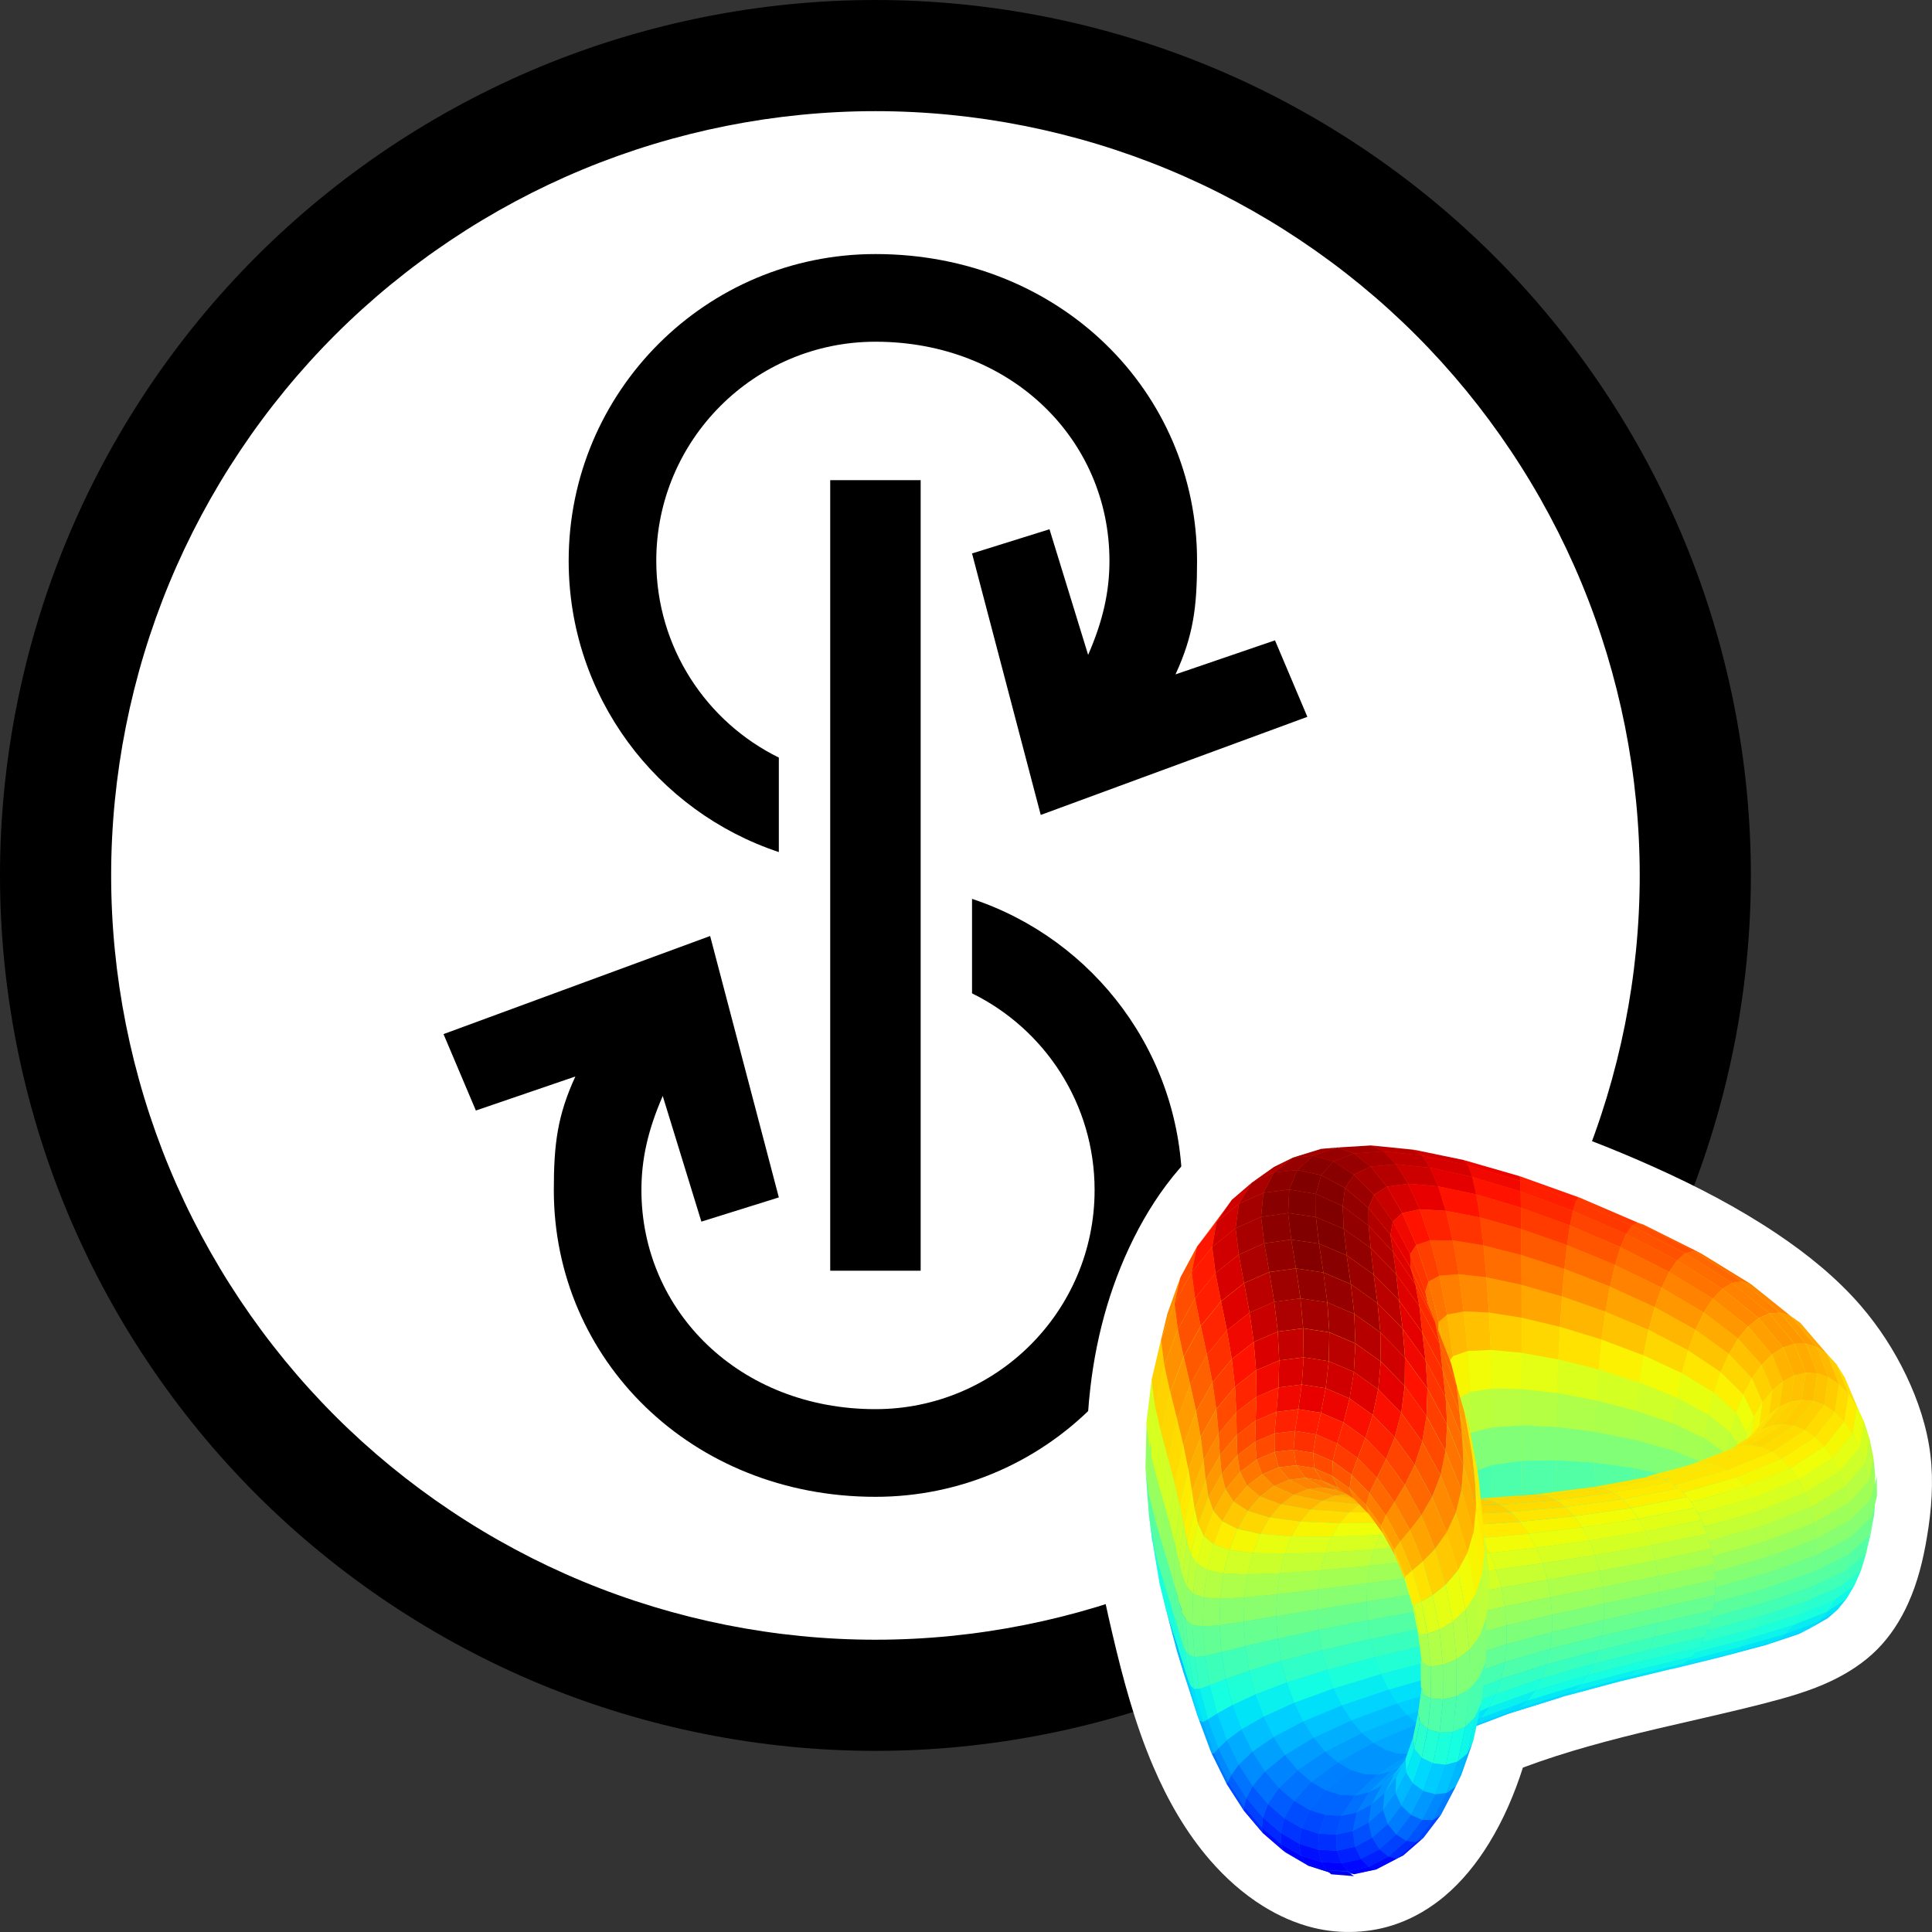 <svg xmlns="http://www.w3.org/2000/svg" width="32" height="32" viewBox="0 0 32 32">
  <rect x="0" y="0" width="32" height="32" fill="#333333" stroke="none"/>
  <defs>
    <linearGradient id="y-lp-a" x1="50%" x2="50%" y1="0%" y2="100%">
      <stop offset="0%" stop-color="#FF1A00"/>
      <stop offset="24.495%" stop-color="#F8F500"/>
      <stop offset="49.429%" stop-color="#87FF70"/>
      <stop offset="74.787%" stop-color="#00E0FB"/>
      <stop offset="100%" stop-color="#004CFF"/>
    </linearGradient>
  </defs>
  <g fill="none" fill-rule="evenodd">
    <path fill="#FFF" fill-rule="nonzero" d="M14.5,1.209 C12.761,1.209 11.02,1.555 9.414,2.22 C7.807,2.886 6.331,3.872 5.102,5.102 C3.872,6.331 2.886,7.807 2.22,9.414 C1.555,11.02 1.209,12.761 1.209,14.5 C1.209,16.239 1.555,17.98 2.22,19.586 C2.886,21.193 3.872,22.669 5.102,23.898 C6.331,25.128 7.807,26.114 9.414,26.78 C11.02,27.445 12.761,27.791 14.5,27.791 C16.239,27.791 17.98,27.445 19.586,26.78 C21.193,26.114 22.669,25.128 23.898,23.898 C25.128,22.669 26.114,21.193 26.78,19.586 C27.445,17.98 27.791,16.239 27.791,14.5 C27.791,12.761 27.445,11.02 26.78,9.414 C26.114,7.807 25.128,6.331 23.898,5.102 C22.669,3.872 21.193,2.886 19.586,2.22 C17.98,1.555 16.239,1.209 14.5,1.209 Z"/>
    <g fill="#000">
      <path fill-rule="nonzero" d="M14.5,-2.14643118e-15 C16.398,-2.14643118e-15 18.296,0.378 20.049,1.104 C21.802,1.83 23.411,2.905 24.753,4.247 C26.095,5.589 27.17,7.198 27.896,8.951 C28.622,10.704 29,12.602 29,14.5 C29,16.398 28.622,18.296 27.896,20.049 C27.17,21.802 26.095,23.411 24.753,24.753 C23.411,26.095 21.802,27.17 20.049,27.896 C18.296,28.622 16.398,29 14.5,29 C12.602,29 10.704,28.622 8.951,27.896 C7.198,27.17 5.589,26.095 4.247,24.753 C2.905,23.411 1.83,21.802 1.104,20.049 C0.378,18.296 0,16.398 0,14.5 C0,12.602 0.378,10.704 1.104,8.951 C1.83,7.198 2.905,5.589 4.247,4.247 C5.589,2.905 7.198,1.83 8.951,1.104 C10.704,0.378 12.602,-2.14643118e-15 14.5,-2.14643118e-15 Z M14.5,1.841 C12.844,1.841 11.186,2.171 9.656,2.805 C8.126,3.439 6.72,4.378 5.549,5.549 C4.378,6.72 3.439,8.126 2.805,9.656 C2.171,11.186 1.841,12.844 1.841,14.5 C1.841,16.156 2.171,17.814 2.805,19.344 C3.439,20.874 4.378,22.28 5.549,23.451 C6.72,24.622 8.126,25.561 9.656,26.195 C11.186,26.829 12.844,27.159 14.5,27.159 C16.156,27.159 17.814,26.829 19.344,26.195 C20.874,25.561 22.28,24.622 23.451,23.451 C24.622,22.28 25.561,20.874 26.195,19.344 C26.829,17.814 27.159,16.156 27.159,14.5 C27.159,12.844 26.829,11.186 26.195,9.656 C25.561,8.126 24.622,6.72 23.451,5.549 C22.28,4.378 20.874,3.439 19.344,2.805 C17.814,2.171 16.156,1.841 14.5,1.841 Z"/>
      <polygon points="13.751 7.953 15.249 7.953 15.249 21.047 13.751 21.047"/>
      <path d="M12.9 14.113L12.9 12.548C11.698 11.957 10.87 10.72 10.87 9.289 10.87 7.285 12.496 5.66 14.5 5.66 16.751 5.66 18.376 7.285 18.376 9.289 18.376 9.794 18.272 10.276 18.023 10.847L17.383 8.766 16.1 9.167 17.238 13.498 21.654 11.873 21.118 10.606 19.47 11.17C19.768 10.524 19.827 10.049 19.827 9.289 19.827 6.483 17.552 4.208 14.5 4.208 11.694 4.208 9.419 6.483 9.419 9.289 9.419 11.536 10.878 13.442 12.9 14.113zM16.1 14.888L16.1 16.453C17.302 17.044 18.13 18.281 18.13 19.711 18.13 21.715 16.504 23.34 14.5 23.34 12.249 23.34 10.624 21.715 10.624 19.711 10.624 19.206 10.728 18.725 10.977 18.153L11.617 20.234 12.9 19.833 11.762 15.503 7.346 17.128 7.882 18.394 9.53 17.83C9.232 18.477 9.173 18.952 9.173 19.711 9.173 22.517 11.448 24.792 14.5 24.792 17.306 24.792 19.581 22.517 19.581 19.711 19.581 17.464 18.122 15.558 16.1 14.888z"/>
    </g>
    <g transform="translate(18 18)">
      <path fill="#FFF" d="M7.224,11.277 C7.945,11.007 8.693,10.812 9.443,10.634 C10.042,10.493 10.642,10.363 11.24,10.209 C11.613,10.112 11.985,10.007 12.334,9.841 C12.612,9.708 12.875,9.538 13.091,9.321 C13.307,9.104 13.476,8.842 13.602,8.563 C13.761,8.214 13.853,7.841 13.916,7.462 C13.993,7.007 14.028,6.545 13.973,6.092 C13.918,5.64 13.771,5.197 13.572,4.781 C13.373,4.365 13.121,3.977 12.822,3.629 C12.422,3.166 11.939,2.775 11.427,2.432 C10.787,2.003 10.103,1.648 9.402,1.333 C8.7,1.017 7.981,0.74 7.248,0.506 C6.66,0.319 6.064,0.159 5.453,0.07 C4.996,0.004 4.532,-0.023 4.071,0.023 C3.611,0.07 3.154,0.19 2.742,0.396 C2.33,0.602 1.962,0.894 1.648,1.231 C1.333,1.569 1.073,1.951 0.857,2.356 C0.641,2.762 0.468,3.189 0.336,3.629 C0.205,4.068 0.114,4.52 0.061,4.975 C-0.011,5.582 -0.018,6.196 0.033,6.805 C0.096,7.565 0.25,8.316 0.425,9.062 C0.6,9.808 0.798,10.549 1.099,11.253 C1.339,11.815 1.645,12.354 2.049,12.818 C2.301,13.107 2.592,13.367 2.918,13.57 C3.18,13.733 3.464,13.86 3.763,13.932 C3.988,13.986 4.22,14.008 4.451,13.997 C4.682,13.987 4.912,13.944 5.13,13.867 C5.42,13.766 5.688,13.606 5.924,13.409 C6.218,13.162 6.462,12.857 6.663,12.529 C6.904,12.137 7.085,11.712 7.224,11.277 Z"/>
      <g transform="translate(.972 .972)">
        <polygon fill="url(#y-lp-a)" points="3.077 12.05 2.697 11.929 2.324 11.711 1.946 11.389 1.634 11.017 1.35 10.575 1.101 10.074 .866 9.449 .586 8.579 .325 7.614 .24 7.26 .113 6.499 .063 6.102 .008 5.362 .022 4.624 .113 3.896 .266 3.219 .366 2.793 .586 2.189 .852 1.696 1.433 .908 1.765 .622 2.128 .365 2.45 .202 2.91 .066 3.737 .009 4.442 .083 5.275 .25 6.201 .522 7.178 .871 8.154 1.286 8.247 1.318 9.191 1.787 10.023 2.297 10.669 2.822 10.842 2.946 11.448 3.635 11.583 3.853 11.901 4.588 11.992 4.87 12.054 5.177 12.08 5.492 12.08 5.835 12.055 6.135 11.933 6.749 11.85 7.021 11.748 7.26 11.606 7.5 11.448 7.699 11.284 7.834 10.819 8.087 10.276 8.271 9.493 8.477 8.736 8.662 7.828 8.879 7.164 9.06 6.914 9.121 6.054 9.394 5.649 9.548 5.473 9.613 5.422 9.859 5.318 10.161 5.226 10.418 5.124 10.638 4.882 11.096 4.585 11.477 4.265 11.759 3.821 11.992 3.445 12.065"/>
        <g fill-rule="nonzero" transform="translate(3.179)">
          <polygon fill="#FBF100" points="1.916 3.489 1.811 3.634 1.9 4.365 1.982 4.195"/>
          <polygon fill="#A40000" points=".559 0 0 .034 .276 .133 .765 .099"/>
          <polygon fill="#FFAE00" points="1.818 2.803 1.68 2.924 1.811 3.633 1.916 3.489"/>
          <polygon fill="#A80000" points=".766 .099 .276 .133 .552 .351 .973 .312"/>
          <polygon fill="#FF7300" points="1.691 2.158 1.51 2.256 1.68 2.924 1.818 2.804"/>
          <polygon fill="#B60000" points=".972 .312 .552 .351 .821 .682 1.174 .635"/>
          <polygon fill="#FF3F00" points="1.538 1.571 1.307 1.648 1.51 2.255 1.691 2.158"/>
          <polygon fill="#D60000" points="1.174 .635 .821 .682 1.075 1.119 1.364 1.058"/>
          <polygon fill="#FF1300" points="1.364 1.058 1.075 1.119 1.307 1.648 1.538 1.571"/>
        </g>
        <g fill-rule="nonzero" transform="translate(5.275 .243)">
          <polygon fill="#16FFE1" points=".945 5.541 .46 5.642 .437 6.189 .94 6.057"/>
          <polygon fill="#4DFFAA" points=".949 4.981 .473 5.049 .46 5.642 .945 5.541"/>
          <polygon fill="#80FF77" points=".953 4.392 .476 4.424 .474 5.049 .949 4.981"/>
          <polygon fill="#B7FF40" points=".955 3.79 .466 3.783 .475 4.424 .953 4.392"/>
          <polygon fill="#EBFF0C" points=".956 3.191 .446 3.144 .466 3.783 .955 3.79"/>
          <polygon fill="#ED0400" points=".926 .267 0 0 .069 .088 .933 .344"/>
          <polygon fill="#FC0" points=".956 2.611 .415 2.525 .446 3.144 .956 3.191"/>
          <polygon fill="#F10800" points=".933 .345 .069 .088 .138 .279 .939 .52"/>
          <polygon fill="#FF9800" points=".955 2.067 .374 1.942 .415 2.525 .956 2.611"/>
          <polygon fill="#FF1300" points=".939 .52 .138 .279 .205 .569 .944 .788"/>
          <polygon fill="#FF6C00" points=".952 1.572 .325 1.413 .374 1.942 .955 2.066"/>
          <polygon fill="#FF2900" points=".944 .788 .205 .569 .268 .95 .949 1.142"/>
          <polygon fill="#FF4700" points=".949 1.142 .268 .951 .325 1.413 .952 1.572"/>
        </g>
        <g fill-rule="nonzero" transform="translate(4.442 .07)">
          <polygon fill="#13FCE4" points="1.293 5.815 .936 5.97 .892 6.544 1.269 6.361"/>
          <polygon fill="#49FFAD" points="1.306 5.221 .958 5.345 .936 5.97 1.293 5.815"/>
          <polygon fill="#80FF77" points="1.308 4.596 .936 4.686 .959 5.345 1.306 5.221"/>
          <polygon fill="#BAFF3C" points="1.298 3.955 .938 4.01 .959 4.686 1.308 4.596"/>
          <polygon fill="#F1FC06" points="1.278 3.317 .895 3.335 .938 4.01 1.298 3.955"/>
          <polygon fill="#D10000" points=".832 .172 0 0 .137 .095 .901 .26"/>
          <polygon fill="#FFC100" points="1.247 2.697 .831 2.68 .895 3.335 1.278 3.316"/>
          <polygon fill="#D60000" points=".902 .26 .137 .095 .274 .299 .971 .451"/>
          <polygon fill="#FF8900" points="1.206 2.114 .747 2.063 .831 2.68 1.247 2.697"/>
          <polygon fill="#E40000" points=".97 .451 .274 .299 .407 .608 1.037 .741"/>
          <polygon fill="#FF5D00" points="1.157 1.585 .647 1.502 .747 2.063 1.206 2.114"/>
          <polygon fill="#FF1300" points="1.037 .741 .407 .608 .533 1.013 1.1 1.123"/>
          <polygon fill="#FF3400" points="1.1 1.123 .533 1.012 .647 1.502 1.157 1.585"/>
        </g>
        <g fill-rule="nonzero" transform="translate(6.201 .51)">
          <polygon fill="#1CFFDB" points=".604 5.227 .019 5.274 .013 5.791 .615 5.712"/>
          <polygon fill="#50FFA7" points=".601 4.702 .023 4.714 .019 5.274 .604 5.227"/>
          <polygon fill="#80FF77" points=".605 4.152 .026 4.126 .023 4.714 .601 4.702"/>
          <polygon fill="#B4FF43" points=".618 3.591 .028 3.524 .026 4.126 .605 4.152"/>
          <polygon fill="#E4FF13" points=".638 3.034 .03 2.925 .029 3.524 .618 3.591"/>
          <polygon fill="gold" points=".666 2.496 .03 2.344 .03 2.924 .638 3.034"/>
          <polygon fill="#FF1E00" points=".977 .35 0 0 .007 .078 .928 .416"/>
          <polygon fill="#FFA700" points=".7 1.992 .028 1.8 .03 2.344 .666 2.496"/>
          <polygon fill="#FF1E00" points=".928 .416 .007 .078 .013 .253 .879 .573"/>
          <polygon fill="#FF7E00" points=".739 1.536 .026 1.305 .028 1.8 .699 1.992"/>
          <polygon fill="#FF2900" points=".879 .573 .013 .253 .018 .521 .83 .816"/>
          <polygon fill="#FF5900" points=".783 1.14 .022 .875 .026 1.305 .739 1.536"/>
          <polygon fill="#FF3B00" points=".83 .816 .018 .521 .023 .875 .783 1.14"/>
        </g>
        <g fill-rule="nonzero" transform="translate(4.674 5.848)">
          <polygon fill="#0CF" points=".725 3.773 1.512 3.476 1.355 3.559 .557 3.863"/>
          <polygon fill="#00DCFE" points=".879 3.638 1.655 3.35 1.512 3.476 .725 3.773"/>
          <polygon fill="#09F0EE" points="1.014 3.458 1.781 3.183 1.655 3.35 .879 3.637"/>
          <polygon fill="#1CFFDB" points="1.127 3.241 1.888 2.982 1.781 3.184 1.014 3.459"/>
          <polygon fill="#33FFC4" points="1.216 2.99 1.971 2.749 1.888 2.982 1.128 3.241"/>
          <polygon fill="#4DFFAA" points="1.276 2.711 2.028 2.49 1.971 2.748 1.216 2.989"/>
          <polygon fill="#63FF94" points="1.308 2.413 2.058 2.214 2.028 2.491 1.276 2.711"/>
          <polygon fill="#7DFF7A" points="1.309 2.103 2.061 1.927 2.059 2.214 1.308 2.413"/>
          <polygon fill="#97FF60" points="1.28 1.789 2.035 1.636 2.061 1.927 1.309 2.103"/>
          <polygon fill="#B1FF46" points="1.222 1.478 1.982 1.348 2.035 1.635 1.28 1.789"/>
          <polygon fill="#C7FF30" points="1.135 1.18 1.902 1.072 1.982 1.348 1.222 1.478"/>
          <polygon fill="#DEFF19" points="1.021 .903 1.798 .816 1.902 1.072 1.135 1.18"/>
          <polygon fill="#FC0" points="0 .041 .853 0 1.028 .054 .189 .1"/>
          <polygon fill="#F1FC06" points=".885 .653 1.673 .584 1.798 .816 1.022 .903"/>
          <polygon fill="#FC0" points=".189 .052 1.028 .028 1.202 .103 .377 .133"/>
          <polygon fill="#FFEA00" points=".73 .438 1.529 .385 1.673 .584 .885 .653"/>
          <polygon fill="#FFD000" points=".377 .133 1.202 .103 1.371 .223 .559 .263"/>
          <polygon fill="#FFDB00" points=".558 .263 1.37 .223 1.529 .385 .73 .438"/>
        </g>
        <g fill-rule="nonzero" transform="translate(3.737)">
          <polygon fill="#BEFF39" points="1.643 4.08 1.424 4.195 1.457 4.902 1.665 4.756"/>
          <polygon fill="#F8F500" points="1.6 3.405 1.357 3.489 1.424 4.195 1.643 4.08"/>
          <polygon fill="#B00" points=".705 .071 0 0 .207 .099 .842 .165"/>
          <polygon fill="#FFB900" points="1.536 2.75 1.259 2.803 1.357 3.489 1.6 3.405"/>
          <polygon fill="#BF0000" points=".842 .165 .207 .099 .414 .312 .979 .37"/>
          <polygon fill="#FF7E00" points="1.453 2.134 1.132 2.158 1.259 2.803 1.536 2.75"/>
          <polygon fill="#CD0000" points=".979 .37 .414 .312 .616 .635 1.112 .678"/>
          <polygon fill="#FF4E00" points="1.352 1.573 .98 1.571 1.132 2.158 1.453 2.134"/>
          <polygon fill="#E80000" points="1.112 .678 .616 .635 .806 1.058 1.238 1.083"/>
          <polygon fill="#F20" points="1.238 1.083 .806 1.058 .98 1.571 1.352 1.573"/>
        </g>
        <g fill-rule="nonzero" transform="translate(4.739 6.286)">
          <polygon fill="#00D0FF" points=".175 3.505 .814 3.199 .661 3.335 .008 3.653"/>
          <polygon fill="#00E4F8" points=".321 3.31 .949 3.02 .814 3.199 .174 3.505"/>
          <polygon fill="#16FFE1" points=".443 3.073 1.063 2.802 .949 3.02 .321 3.31"/>
          <polygon fill="#2CFFCA" points=".539 2.8 1.151 2.552 1.063 2.803 .444 3.073"/>
          <polygon fill="#46FFB1" points=".604 2.496 1.212 2.273 1.151 2.552 .539 2.8"/>
          <polygon fill="#63FF94" points=".637 2.171 1.243 1.975 1.212 2.273 .604 2.496"/>
          <polygon fill="#7DFF7A" points=".637 1.833 1.244 1.665 1.243 1.975 .637 2.171"/>
          <polygon fill="#9AFF5D" points=".605 1.49 1.215 1.351 1.244 1.665 .637 1.833"/>
          <polygon fill="#B7FF40" points=".539 1.151 1.157 1.04 1.215 1.351 .604 1.49"/>
          <polygon fill="#D1FF26" points=".444 .826 1.07 .742 1.157 1.04 .54 1.151"/>
          <polygon fill="#E7FF0F" points=".32 .522 .957 .465 1.07 .742 .444 .825"/>
          <polygon fill="#FBF100" points=".17 .25 .821 .215 .957 .465 .32 .522"/>
          <polygon fill="#FFDB00" points="0 .015 .665 0 .821 .215 .17 .25"/>
        </g>
        <g fill-rule="nonzero" transform="translate(.156 2.038)">
          <polygon fill="#00B4FF" points=".363 6.329 .472 6.683 .289 5.988 .177 5.62"/>
          <polygon fill="#16FFE1" points=".079 5.222 .18 5.633 .289 5.988 .17 5.269 0 4.667"/>
          <polygon fill="#56FFA0" points=".055 4.885 .17 5.269 .117 4.541 0 4.142"/>
          <polygon fill="#97FF60" points="0 4.142 .117 4.541 .132 3.825 .016 3.41"/>
          <polygon fill="#D4FF23" points=".016 3.41 .133 3.825 .217 3.138 .102 2.707"/>
          <polygon fill="gold" points=".102 2.707 .217 3.138 .37 2.498 .257 2.052"/>
          <polygon fill="#FF9400" points=".257 2.052 .37 2.498 .587 1.922 .478 1.463"/>
          <polygon fill="#FF5900" points=".478 1.463 .587 1.922 .864 1.427 .76 .956"/>
          <polygon fill="#FF2500" points=".76 .956 .864 1.427 1.194 1.026 1.096 .545"/>
          <polygon fill="#C1FF36" points="5.448 4.299 5.462 4.706 5.548 5.452 5.536 5.062"/>
          <polygon fill="#DF0000" points="1.096 .545 1.194 1.026 1.568 .732 1.478 .243"/>
          <polygon fill="#FFEA00" points="5.305 3.543 5.319 3.966 5.459 4.705 5.448 4.299"/>
          <polygon fill="#B00" points="1.478 .243 1.568 .732 1.978 .553 1.896 .06"/>
          <polygon fill="#FFA700" points="5.093 2.816 5.111 3.255 5.319 3.966 5.305 3.543"/>
          <polygon fill="#9F0000" points="1.896 .06 1.978 .553 2.411 .496 2.338 0"/>
          <polygon fill="#FF6C00" points="4.817 2.137 4.841 2.59 5.111 3.255 5.093 2.816"/>
          <polygon fill="#920000" points="2.338 0 2.412 .496 2.857 .563 2.793 .067"/>
          <polygon fill="#FF3400" points="4.485 1.526 4.516 1.992 4.841 2.59 4.817 2.137"/>
          <polygon fill="#960000" points="2.792 .068 2.857 .563 3.303 .753 3.247 .261"/>
          <polygon fill="#F10800" points="4.105 1 4.144 1.477 4.516 1.992 4.485 1.526"/>
          <polygon fill="#A40000" points="3.247 .261 3.303 .753 3.735 1.06 3.689 .574"/>
          <polygon fill="#C40000" points="3.689 .574 3.735 1.06 4.143 1.478 4.105 1"/>
        </g>
        <g fill-rule="nonzero" transform="translate(.055 1.56)">
          <polygon fill="#53FFA4" points=".055 4.955 .155 5.362 .101 4.619 0 4.203"/>
          <polygon fill="#97FF60" points="0 4.203 .101 4.619 .116 3.887 .015 3.461"/>
          <polygon fill="#D7FF1F" points=".015 3.461 .116 3.887 .202 3.184 .102 2.749"/>
          <polygon fill="#FFD300" points=".102 2.748 .202 3.184 .357 2.529 .258 2.085"/>
          <polygon fill="#FF9100" points=".258 2.085 .357 2.529 .578 1.94 .481 1.487"/>
          <polygon fill="#FF5200" points=".481 1.487 .578 1.94 .86 1.433 .766 .972"/>
          <polygon fill="#FF1E00" points=".766 .972 .86 1.433 1.196 1.022 1.105 .555"/>
          <polygon fill="#D60000" points="1.105 .555 1.196 1.022 1.578 .72 1.491 .249"/>
          <polygon fill="#AD0000" points="1.491 .249 1.578 .72 1.996 .537 1.913 .061"/>
          <polygon fill="#FFA300" points="5.146 2.848 5.193 3.293 5.406 4.021 5.36 3.585"/>
          <polygon fill="#920000" points="1.913 .061 1.996 .537 2.438 .477 2.36 0"/>
          <polygon fill="#FF6400" points="4.867 2.161 4.918 2.615 5.193 3.293 5.146 2.848"/>
          <polygon fill="#840000" points="2.36 0 2.438 .477 2.893 .545 2.82 .067"/>
          <polygon fill="#FF2D00" points="4.531 1.542 4.585 2.003 4.917 2.614 4.867 2.161"/>
          <polygon fill="#890000" points="2.82 .067 2.893 .545 3.347 .738 3.279 .262"/>
          <polygon fill="#E40000" points="4.147 1.01 4.206 1.477 4.585 2.003 4.531 1.542"/>
          <polygon fill="#9B0000" points="3.279 .262 3.347 .738 3.789 1.052 3.726 .579"/>
          <polygon fill="#B00" points="3.726 .579 3.789 1.052 4.206 1.477 4.147 1.01"/>
          <polygon fill="#13FCE4" points=".125 5.289 .179 5.699 .055 4.955 .001 4.541"/>
        </g>
        <g fill-rule="nonzero" transform="translate(.272 2.533)">
          <polygon fill="#19FFDE" points=".173 5.492 .277 5.815 .161 5.116 .053 4.773"/>
          <polygon fill="#56FFA0" points=".053 4.773 .161 5.116 .11 4.411 0 4.046"/>
          <polygon fill="#94FF63" points="0 4.046 .11 4.411 .126 3.717 .016 3.329"/>
          <polygon fill="#D1FF26" points=".016 3.329 .126 3.717 .209 3.051 .101 2.642"/>
          <polygon fill="#FFDB00" points=".101 2.642 .209 3.051 .357 2.43 .253 2.002"/>
          <polygon fill="#FF9C00" points=".253 2.002 .357 2.431 .568 1.873 .47 1.426"/>
          <polygon fill="#FF6000" points=".47 1.426 .569 1.873 .838 1.394 .747 .931"/>
          <polygon fill="#FF3000" points=".747 .931 .838 1.394 1.158 1.007 1.077 .53"/>
          <polygon fill="#C1FF36" points="5.343 4.21 5.3 4.58 5.368 5.303 5.412 4.956"/>
          <polygon fill="#F10800" points="1.077 .53 1.158 1.007 1.522 .723 1.452 .236"/>
          <polygon fill="#FBF100" points="5.202 3.471 5.164 3.863 5.3 4.58 5.343 4.21"/>
          <polygon fill="#C80000" points="1.452 .236 1.522 .723 1.92 .551 1.861 .057"/>
          <polygon fill="#FFAE00" points="4.995 2.759 4.962 3.174 5.164 3.863 5.203 3.47"/>
          <polygon fill="#AD0000" points="1.861 .057 1.92 .551 2.341 .496 2.295 0"/>
          <polygon fill="#FF7300" points="4.724 2.095 4.699 2.53 4.962 3.174 4.994 2.759"/>
          <polygon fill="#A40000" points="2.295 0 2.341 .496 2.774 .562 2.74 .067"/>
          <polygon fill="#FF3F00" points="4.399 1.497 4.384 1.95 4.699 2.53 4.724 2.095"/>
          <polygon fill="#A40000" points="2.741 .067 2.774 .562 3.206 .747 3.186 .257"/>
          <polygon fill="#FF1300" points="4.027 .982 4.022 1.451 4.383 1.95 4.399 1.497"/>
          <polygon fill="#B60000" points="3.186 .257 3.206 .747 3.626 1.046 3.619 .565"/>
          <polygon fill="#D10000" points="3.619 .564 3.626 1.046 4.022 1.45 4.027 .982"/>
          <polygon fill="#00BCFF" points=".355 6.187 .454 6.489 .277 5.815 .173 5.492"/>
        </g>
        <g fill-rule="nonzero" transform="translate(.382 3.03)">
          <polygon fill="#00C4FF" points=".344 5.992 .421 6.231 .251 5.583 .167 5.318"/>
          <polygon fill="#1CFFDB" points=".167 5.318 .251 5.583 .14 4.912 .051 4.62"/>
          <polygon fill="#56FFA0" points=".051 4.62 .139 4.912 .091 4.234 0 3.915"/>
          <polygon fill="#94FF63" points="0 3.915 .091 4.234 .106 3.567 .016 3.221"/>
          <polygon fill="#CEFF29" points=".016 3.221 .106 3.567 .186 2.927 .099 2.555"/>
          <polygon fill="#00B0FF" points="5.048 6.829 4.949 7.041 4.758 7.586 4.85 7.396"/>
          <polygon fill="#FFE200" points=".099 2.555 .186 2.927 .329 2.332 .247 1.934"/>
          <polygon fill="#0CF4EB" points="5.186 6.198 5.081 6.434 4.949 7.041 5.049 6.829"/>
          <polygon fill="#FFA300" points=".247 1.934 .329 2.332 .533 1.797 .458 1.377"/>
          <polygon fill="#46FFB1" points="5.256 5.518 5.148 5.781 5.08 6.434 5.185 6.198"/>
          <polygon fill="#FF6C00" points=".459 1.377 .533 1.797 .792 1.338 .728 .898"/>
          <polygon fill="#80FF77" points="5.258 4.807 5.149 5.098 5.148 5.781 5.256 5.518"/>
          <polygon fill="#FF3B00" points=".728 .898 .792 1.338 1.101 .967 1.048 .51"/>
          <polygon fill="#BEFF39" points="5.19 4.084 5.084 4.404 5.15 5.098 5.258 4.807"/>
          <polygon fill="#FF1300" points="1.048 .51 1.101 .967 1.451 .695 1.412 .226"/>
          <polygon fill="#F8F500" points="5.054 3.367 4.952 3.716 5.084 4.404 5.19 4.084"/>
          <polygon fill="#DA0000" points="1.412 .226 1.451 .695 1.834 .531 1.81 .054"/>
          <polygon fill="#FFB600" points="4.852 2.677 4.758 3.053 4.952 3.716 5.054 3.367"/>
          <polygon fill="#C40000" points="1.81 .054 1.834 .531 2.238 .48 2.231 0"/>
          <polygon fill="#FF7E00" points="4.589 2.034 4.506 2.435 4.758 3.053 4.852 2.677"/>
          <polygon fill="#B60000" points="2.231 0 2.238 .48 2.654 .544 2.664 .066"/>
          <polygon fill="#FF4A00" points="4.273 1.454 4.202 1.879 4.506 2.435 4.589 2.034"/>
          <polygon fill="#B00" points="2.664 .066 2.654 .544 3.07 .722 3.096 .251"/>
          <polygon fill="#FF1E00" points="3.913 .954 3.855 1.399 4.202 1.879 4.274 1.454"/>
          <polygon fill="#C80000" points="3.096 .251 3.07 .722 3.474 1.01 3.516 .549"/>
          <polygon fill="#E40000" points="3.516 .55 3.474 1.01 3.855 1.399 3.912 .954"/>
        </g>
        <g fill-rule="nonzero" transform="translate(2.849 5.946)">
          <polygon fill="#00C4FF" points="1.654 3.635 2.503 3.342 2.342 3.203 1.481 3.486"/>
          <polygon fill="#00D0FF" points="1.48 3.486 2.342 3.204 2.193 3.027 1.32 3.295"/>
          <polygon fill="#00E0FB" points="1.32 3.295 2.194 3.027 2.06 2.816 1.176 3.068"/>
          <polygon fill="#0FF8E7" points="1.176 3.068 2.06 2.816 1.946 2.578 1.052 2.811"/>
          <polygon fill="#00B4FF" points=".923 3.948 1.654 3.635 1.481 3.486 .734 3.784"/>
          <polygon fill="#00C0FF" points=".734 3.785 1.481 3.486 1.32 3.295 .559 3.577"/>
          <polygon fill="#00A8FF" points="1.121 4.062 1.835 3.74 1.654 3.635 .923 3.948"/>
          <polygon fill="#23FFD4" points="1.052 2.81 1.946 2.577 1.854 2.316 .951 2.529"/>
          <polygon fill="#00D4FF" points=".559 3.577 1.32 3.295 1.176 3.068 .401 3.33"/>
          <polygon fill="#00A8FF" points="1.322 4.125 2.02 3.797 1.835 3.74 1.121 4.062"/>
          <polygon fill="#06ECF1" points=".401 3.329 1.176 3.068 1.052 2.811 .266 3.049"/>
          <polygon fill="#39FFBE" points=".951 2.529 1.854 2.316 1.786 2.039 .877 2.23"/>
          <polygon fill="#00A8FF" points="1.522 4.134 2.204 3.806 2.02 3.797 1.322 4.125"/>
          <polygon fill="#1CFFDB" points=".266 3.049 1.052 2.81 .951 2.529 .155 2.741"/>
          <polygon fill="#53FFA4" points=".877 2.23 1.786 2.039 1.744 1.753 .83 1.921"/>
          <polygon fill="#36FFC1" points=".155 2.742 .951 2.529 .877 2.23 .072 2.416"/>
          <polygon fill="#6DFF8A" points=".83 1.921 1.744 1.753 1.729 1.465 .813 1.61"/>
          <polygon fill="#50FFA7" points=".073 2.416 .877 2.23 .83 1.921 .021 2.079"/>
          <polygon fill="#87FF70" points=".813 1.61 1.729 1.465 1.742 1.182 .825 1.306"/>
          <polygon fill="#6AFF8D" points=".02 2.079 .83 1.921 .813 1.61 0 1.74"/>
          <polygon fill="#A0FF56" points=".825 1.306 1.742 1.182 1.783 .913 .867 1.015"/>
          <polygon fill="#87FF70" points="0 1.74 .813 1.61 .825 1.306 .012 1.408"/>
          <polygon fill="#B7FF40" points=".867 1.015 1.783 .913 1.85 .664 .938 .746"/>
          <polygon fill="#A4FF53" points=".012 1.408 .825 1.306 .867 1.015 .057 1.091"/>
          <polygon fill="#D1FF26" points=".938 .746 1.85 .664 1.942 .441 1.036 .505"/>
          <polygon fill="#BEFF39" points=".057 1.091 .867 1.015 .938 .746 .132 .798"/>
          <polygon fill="#E4FF13" points="1.036 .505 1.942 .441 2.057 .25 1.159 .3"/>
          <polygon fill="#D7FF1F" points=".132 .798 .938 .746 1.036 .506 .238 .535"/>
          <polygon fill="#EEFF09" points=".238 .535 1.036 .505 1.159 .3 .37 .311"/>
          <polygon fill="#FFEA00" points=".37 .311 1.159 .3 1.303 .135 .526 .131"/>
          <polygon fill="gold" points=".526 .131 1.303 .135 1.465 .015 .702 0"/>
        </g>
        <g fill-rule="nonzero" transform="translate(.542 3.96)">
          <polygon fill="#00F" points="1.781 7.751 1.742 7.722 1.404 7.429 1.424 7.442"/>
          <polygon fill="#0010FF" points="1.424 7.442 1.404 7.429 1.089 7.058 1.09 7.049"/>
          <polygon fill="#0000F1" points="2.155 7.969 2.095 7.928 1.742 7.722 1.781 7.751"/>
          <polygon fill="#0038FF" points="1.09 7.049 1.089 7.058 .805 6.616 .79 6.582"/>
          <polygon fill="#0000E8" points="2.535 8.091 2.454 8.043 2.095 7.928 2.154 7.969"/>
          <polygon fill="#0064FF" points=".79 6.581 .805 6.616 .558 6.114 .529 6.051"/>
          <polygon fill="#0000ED" points="2.912 8.143 2.811 8.071 2.454 8.043 2.535 8.112"/>
          <polygon fill="#0098FF" points=".529 6.051 .558 6.114 .356 5.565 .315 5.47"/>
          <polygon fill="#00F" points="3.278 8.032 3.157 7.987 2.811 8.063 2.912 8.112"/>
          <polygon fill="#00D4FF" points=".315 5.47 .356 5.565 .202 4.981 .152 4.852"/>
          <polygon fill="#0008FF" points="3.624 7.853 3.483 7.817 3.157 7.987 3.278 8.032"/>
          <polygon fill="#26FFD1" points=".152 4.852 .202 4.981 .102 4.377 .046 4.212"/>
          <polygon fill="#002CFF" points="3.939 7.577 3.781 7.557 3.483 7.817 3.624 7.853"/>
          <polygon fill="#5AFF9D" points=".046 4.212 .102 4.377 .059 3.768 0 3.567"/>
          <polygon fill="#0054FF" points="4.217 7.211 4.043 7.211 3.781 7.557 3.939 7.577"/>
          <polygon fill="#90FF66" points="0 3.567 .08 3.768 .1 3.168 .02 2.931"/>
          <polygon fill="#08F" points="4.45 6.763 4.262 6.788 4.043 7.211 4.217 7.211"/>
          <polygon fill="#C7FF30" points=".015 2.931 .073 3.168 .145 2.594 .091 2.323"/>
          <polygon fill="#00C4FF" points="4.632 6.244 4.433 6.298 4.263 6.788 4.45 6.763"/>
          <polygon fill="#FBF100" points=".092 2.323 .146 2.594 .275 2.061 .228 1.757"/>
          <polygon fill="#16FFE1" points="4.756 5.667 4.55 5.753 4.433 6.298 4.632 6.244"/>
          <polygon fill="#FFB900" points=".228 1.757 .275 2.061 .459 1.582 .423 1.249"/>
          <polygon fill="#4DFFAA" points="4.82 5.045 4.609 5.166 4.55 5.753 4.756 5.667"/>
          <polygon fill="#FF8600" points=".422 1.249 .458 1.582 .692 1.172 .67 .812"/>
          <polygon fill="#80FF77" points="4.821 4.395 4.609 4.553 4.61 5.166 4.82 5.045"/>
          <polygon fill="#FF5D00" points=".67 .812 .692 1.172 .97 .84 .964 .46"/>
          <polygon fill="#B7FF40" points="4.758 3.734 4.549 3.93 4.61 4.554 4.821 4.395"/>
          <polygon fill="#FF3800" points=".964 .46 .97 .841 1.284 .599 1.298 .203"/>
          <polygon fill="#EBFF0C" points="4.632 3.08 4.43 3.313 4.549 3.93 4.758 3.734"/>
          <polygon fill="#FF1A00" points="1.297 .203 1.284 .599 1.628 .453 1.662 .048"/>
          <polygon fill="#FFC800" points="4.446 2.45 4.255 2.72 4.43 3.313 4.632 3.08"/>
          <polygon fill="#F10800" points="1.662 .048 1.628 .453 1.991 .409 2.047 0"/>
          <polygon fill="#FF9400" points="4.206 1.862 4.027 2.166 4.255 2.72 4.446 2.45"/>
          <polygon fill="#E80000" points="2.047 0 1.991 .409 2.365 .468 2.443 .062"/>
          <polygon fill="#FF6800" points="3.916 1.332 3.754 1.667 4.027 2.166 4.206 1.862"/>
          <polygon fill="#ED0400" points="2.443 .062 2.365 .468 2.738 .629 2.839 .232"/>
          <polygon fill="#FF4300" points="3.586 .876 3.442 1.236 3.754 1.666 3.916 1.332"/>
          <polygon fill="#FA0F00" points="2.839 .232 2.738 .629 3.1 .887 3.223 .506"/>
          <polygon fill="#F20" points="3.223 .506 3.1 .887 3.442 1.236 3.586 .876"/>
        </g>
        <g fill-rule="nonzero" transform="translate(.473 3.51)">
          <polygon fill="#0CF" points=".33 5.751 .384 5.92 .222 5.302 .16 5.103"/>
          <polygon fill="#1FFFD7" points=".16 5.103 .222 5.302 .116 4.662 .049 4.432"/>
          <polygon fill="#0018FF" points="4.131 7.96 4.009 8.027 3.693 8.303 3.799 8.249"/>
          <polygon fill="#5AFF9D" points=".049 4.432 .116 4.662 .07 4.017 0 3.754"/>
          <polygon fill="#04F" points="4.423 7.576 4.287 7.661 4.009 8.027 4.131 7.96"/>
          <polygon fill="#94FF63" points="0 3.754 .082 4.016 .1 3.381 .018 3.087"/>
          <polygon fill="#007CFF" points="4.668 7.106 4.52 7.213 4.287 7.661 4.423 7.576"/>
          <polygon fill="#CAFF2C" points=".016 3.087 .085 3.381 .161 2.773 .096 2.447"/>
          <polygon fill="#00B8FF" points="4.859 6.561 4.701 6.694 4.52 7.213 4.668 7.106"/>
          <polygon fill="#FFEA00" points=".096 2.447 .161 2.773 .298 2.207 .239 1.852"/>
          <polygon fill="#0FF8E7" points="4.99 5.954 4.826 6.117 4.701 6.694 4.859 6.561"/>
          <polygon fill="#FFAE00" points=".239 1.852 .298 2.207 .492 1.699 .442 1.317"/>
          <polygon fill="#49FFAD" points="5.058 5.301 4.89 5.495 4.826 6.117 4.99 5.954"/>
          <polygon fill="#FF7A00" points=".442 1.317 .492 1.698 .739 1.262 .702 .858"/>
          <polygon fill="#80FF77" points="5.059 4.618 4.89 4.845 4.89 5.495 5.058 5.301"/>
          <polygon fill="#FF4A00" points=".702 .858 .739 1.262 1.034 .91 1.01 .487"/>
          <polygon fill="#BAFF3C" points="4.993 3.924 4.827 4.184 4.89 4.845 5.059 4.618"/>
          <polygon fill="#FF2500" points="1.01 .487 1.033 .91 1.367 .653 1.36 .215"/>
          <polygon fill="#F1FC06" points="4.862 3.236 4.702 3.53 4.827 4.184 4.993 3.924"/>
          <polygon fill="#F10800" points="1.36 .215 1.367 .653 1.731 .498 1.743 .051"/>
          <polygon fill="#FFC100" points="4.667 2.574 4.516 2.9 4.702 3.53 4.862 3.236"/>
          <polygon fill="#DA0000" points="1.743 .051 1.731 .498 2.117 .45 2.148 0"/>
          <polygon fill="#FF8900" points="4.415 1.955 4.276 2.312 4.516 2.9 4.668 2.573"/>
          <polygon fill="#CD0000" points="2.148 0 2.117 .45 2.513 .512 2.564 .064"/>
          <polygon fill="#FF5900" points="4.111 1.399 3.986 1.782 4.275 2.312 4.415 1.955"/>
          <polygon fill="#D10000" points="2.564 .064 2.513 .512 2.909 .682 2.98 .242"/>
          <polygon fill="#FF3000" points="3.764 .919 3.655 1.326 3.986 1.782 4.111 1.399"/>
          <polygon fill="#DF0000" points="2.979 .242 2.908 .682 3.293 .956 3.383 .53"/>
          <polygon fill="#FA0F00" points="3.383 .53 3.293 .956 3.655 1.326 3.764 .919"/>
        </g>
        <g fill-rule="nonzero" transform="translate(2.442 .034)">
          <polygon fill="#9F0000" points=".468 .023 0 .168 .33 .138 .736 0"/>
          <polygon fill="#960000" points=".736 0 .33 .138 .671 .232 1.012 .099"/>
          <polygon fill="#FFAB00" points="2.416 2.889 2.402 3.071 2.563 3.799 2.547 3.599"/>
          <polygon fill="#960000" points="1.012 .099 .671 .232 1.011 .449 1.288 .316"/>
          <polygon fill="#FF6C00" points="2.247 2.221 2.193 2.388 2.402 3.071 2.416 2.889"/>
          <polygon fill="#A80000" points="1.288 .316 1.012 .45 1.343 .784 1.557 .648"/>
          <polygon fill="#FF3400" points="2.043 1.614 1.942 1.767 2.193 2.388 2.246 2.222"/>
          <polygon fill="#C80000" points="1.557 .648 1.343 .785 1.656 1.228 1.811 1.085"/>
          <polygon fill="#F10800" points="1.811 1.085 1.656 1.228 1.942 1.767 2.043 1.614"/>
        </g>
        <g fill-rule="nonzero" transform="translate(0 1.12)">
          <polygon fill="#53FFA4" points=".056 4.981 .11 5.395 .055 4.642 0 4.225"/>
          <polygon fill="#97FF60" points="0 4.226 .078 4.642 .1 3.9 .021 3.481"/>
          <polygon fill="#D7FF1F" points=".015 3.481 .07 3.9 .157 3.188 .102 2.765"/>
          <polygon fill="#FFD000" points=".102 2.765 .157 3.188 .313 2.524 .258 2.098"/>
          <polygon fill="#FF8D00" points=".258 2.098 .313 2.524 .536 1.927 .481 1.497"/>
          <polygon fill="#FF4E00" points=".481 1.497 .536 1.927 .821 1.412 .766 .98"/>
          <polygon fill="#FF1A00" points=".766 .98 .821 1.412 1.16 .995 1.106 .561"/>
          <polygon fill="#D10000" points="1.106 .56 1.161 .995 1.546 .688 1.493 .251"/>
          <polygon fill="#FFE600" points="5.37 3.594 5.461 4.471 5.604 5.231 5.515 4.362"/>
          <polygon fill="#A80000" points="1.493 .252 1.546 .688 1.968 .501 1.915 .063"/>
          <polygon fill="#FF9F00" points="5.155 2.854 5.201 3.288 5.416 4.024 5.37 3.594"/>
          <polygon fill="#8D0000" points="1.915 .063 1.968 .501 2.415 .44 2.363 0"/>
          <polygon fill="#FF6000" points="4.875 2.165 4.922 2.6 5.201 3.288 5.155 2.854"/>
          <polygon fill="maroon" points="2.363 0 2.415 .44 2.875 .507 2.823 .067"/>
          <polygon fill="#FF2900" points="4.538 1.544 4.586 1.982 4.922 2.6 4.875 2.165"/>
          <polygon fill="maroon" points="2.824 .067 2.875 .507 3.335 .702 3.284 .261"/>
          <polygon fill="#DF0000" points="4.154 1.01 4.202 1.449 4.586 1.982 4.538 1.544"/>
          <polygon fill="#920000" points="3.284 .261 3.335 .702 3.781 1.019 3.732 .579"/>
          <polygon fill="#B20000" points="3.731 .579 3.781 1.019 4.202 1.449 4.153 1.01"/>
          <polygon fill="#FFE600" points="5.272 3.238 5.37 3.594 5.515 4.362 5.412 4.005"/>
        </g>
        <g fill-rule="nonzero" transform="translate(1.765 .172)">
          <polygon fill="#B20000" points=".366 .183 0 .442 .364 .276 .678 .03"/>
          <polygon fill="#960000" points=".678 .03 .364 .277 .749 .235 1.008 0"/>
          <polygon fill="#890000" points="1.008 0 .749 .235 1.146 .321 1.349 .094"/>
          <polygon fill="#890000" points="1.349 .094 1.146 .321 1.543 .533 1.689 .312"/>
          <polygon fill="#FF2D00" points="2.62 1.63 2.627 1.851 2.919 2.477 2.871 2.25"/>
          <polygon fill="#9B0000" points="1.689 .312 1.543 .533 1.929 .865 2.021 .647"/>
          <polygon fill="#E80000" points="2.334 1.09 2.294 1.309 2.627 1.851 2.62 1.63"/>
          <polygon fill="#B00" points="2.021 .647 1.929 .865 2.294 1.309 2.334 1.09"/>
          <polygon fill="#FF6400" points="2.871 2.25 2.919 2.477 3.161 3.169 3.08 2.934"/>
        </g>
        <g fill-rule="nonzero" transform="translate(.827 .407)">
          <polygon fill="#D10000" points=".605 .493 .35 .86 .721 .559 .937 .208"/>
          <polygon fill="#A80000" points=".937 .207 .721 .559 1.126 .378 1.301 .041"/>
          <polygon fill="#8D0000" points="1.301 .041 1.126 .378 1.556 .323 1.686 0"/>
          <polygon fill="maroon" points="1.686 0 1.556 .323 1.998 .397 2.083 .086"/>
          <polygon fill="#840000" points="2.083 .086 1.998 .397 2.44 .598 2.48 .298"/>
          <polygon fill="#FF2900" points="3.564 1.616 3.645 1.896 3.969 2.519 3.856 2.242"/>
          <polygon fill="#920000" points="2.48 .298 2.44 .598 2.869 .921 2.867 .63"/>
          <polygon fill="#DF0000" points="3.232 1.074 3.275 1.358 3.645 1.896 3.564 1.616"/>
          <polygon fill="#B20000" points="2.867 .63 2.869 .921 3.275 1.358 3.231 1.073"/>
          <polygon fill="#FF1A00" points=".314 .889 .024 1.272 .35 .86 .606 .493"/>
        </g>
        <g fill-rule="nonzero" transform="translate(.258 .73)">
          <polygon fill="#FF8D00" points=".107 2.053 0 2.489 .223 1.888 .32 1.459"/>
          <polygon fill="#FF4E00" points=".32 1.459 .223 1.888 .508 1.37 .594 .949"/>
          <polygon fill="#FF1600" points=".594 .949 .508 1.37 .848 .951 .919 .537"/>
          <polygon fill="#D10000" points=".919 .537 .848 .951 1.235 .642 1.29 .236"/>
          <polygon fill="#A40000" points="1.29 .236 1.235 .642 1.658 .453 1.695 .055"/>
          <polygon fill="#890000" points="1.695 .055 1.658 .453 2.105 .391 2.125 0"/>
          <polygon fill="#FF6000" points="4.538 2.196 4.617 2.555 4.897 3.245 4.807 2.888"/>
          <polygon fill="maroon" points="2.125 0 2.105 .39 2.566 .457 2.567 .074"/>
          <polygon fill="#FF2900" points="4.214 1.573 4.28 1.935 4.617 2.555 4.538 2.196"/>
          <polygon fill="maroon" points="2.567 .074 2.566 .457 3.026 .652 3.009 .275"/>
          <polygon fill="#DF0000" points="3.844 1.035 3.896 1.401 4.28 1.935 4.214 1.573"/>
          <polygon fill="#920000" points="3.009 .275 3.026 .652 3.474 .969 3.439 .598"/>
          <polygon fill="#B20000" points="3.439 .598 3.474 .969 3.896 1.401 3.844 1.035"/>
        </g>
        <g fill-rule="nonzero" transform="translate(6.802 .859)">
          <polygon fill="#23FFD4" points=".649 4.882 .003 4.877 .014 5.362 .673 5.336"/>
          <polygon fill="#53FFA4" points=".64 4.394 0 4.353 .003 4.877 .649 4.883"/>
          <polygon fill="#80FF77" points=".646 3.883 .005 3.802 0 4.352 .64 4.394"/>
          <polygon fill="#ADFF49" points=".667 3.364 .018 3.241 .005 3.802 .646 3.883"/>
          <polygon fill="#DBFF1C" points=".704 2.851 .038 2.684 .017 3.241 .667 3.365"/>
          <polygon fill="#FFE200" points=".754 2.356 .065 2.146 .038 2.684 .704 2.851"/>
          <polygon fill="#FF3800" points="1.352 .419 .377 0 .328 .066 1.257 .471"/>
          <polygon fill="#FFB600" points=".818 1.895 .099 1.642 .065 2.146 .754 2.356"/>
          <polygon fill="#FF3800" points="1.257 .471 .328 .066 .278 .223 1.16 .609"/>
          <polygon fill="#FF9100" points=".892 1.478 .138 1.186 .099 1.642 .818 1.895"/>
          <polygon fill="#FF4300" points="1.161 .608 .278 .223 .229 .467 1.066 .826"/>
          <polygon fill="#FF6F00" points=".976 1.119 .182 .791 .138 1.186 .892 1.478"/>
          <polygon fill="#F50" points="1.066 .826 .229 .467 .182 .791 .976 1.119"/>
        </g>
        <g fill-rule="nonzero" transform="translate(7.441 1.278)">
          <polygon fill="#2CFFCA" points=".666 4.518 .009 4.464 .034 4.918 .701 4.94"/>
          <polygon fill="#56FFA0" points=".652 4.065 0 3.975 .009 4.464 .666 4.518"/>
          <polygon fill="#80FF77" points=".659 3.595 .006 3.465 0 3.975 .652 4.065"/>
          <polygon fill="#AAFF4D" points=".688 3.118 .028 2.946 .006 3.465 .66 3.595"/>
          <polygon fill="#D4FF23" points=".738 2.648 .065 2.432 .028 2.946 .688 3.118"/>
          <polygon fill="#FBF100" points=".806 2.197 .115 1.938 .065 2.432 .738 2.648"/>
          <polygon fill="#F50" points="1.759 .509 .805 .032 .713 0 1.631 .47"/>
          <polygon fill="#FFC400" points=".893 1.777 .178 1.476 .115 1.938 .806 2.197"/>
          <polygon fill="#FF4E00" points="1.631 .47 .713 0 .618 .053 1.499 .51"/>
          <polygon fill="#FFA300" points=".995 1.401 .253 1.06 .178 1.476 .893 1.777"/>
          <polygon fill="#FF5200" points="1.498 .51 .617 .053 .521 .19 1.365 .627"/>
          <polygon fill="#FF8200" points="1.11 1.078 .336 .7 .253 1.06 .995 1.401"/>
          <polygon fill="#FF5900" points="1.365 .626 .521 .19 .427 .408 1.234 .818"/>
          <polygon fill="#FF6C00" points="1.234 .818 .426 .408 .336 .7 1.11 1.078"/>
        </g>
        <g fill-rule="nonzero" transform="translate(8.093 1.748)">
          <polygon fill="#33FFC4" points=".627 4.144 .014 4.047 .049 4.47 .669 4.535"/>
          <polygon fill="#5AFF9D" points=".609 3.727 0 3.595 .014 4.048 .627 4.144"/>
          <polygon fill="#80FF77" points=".617 3.295 .007 3.124 0 3.595 .609 3.727"/>
          <polygon fill="#A7FF50" points=".651 2.859 .036 2.647 .007 3.124 .617 3.294"/>
          <polygon fill="#CEFF29" points=".71 2.431 .085 2.177 .036 2.648 .651 2.859"/>
          <polygon fill="#F1FC06" points=".792 2.023 .154 1.726 .085 2.177 .71 2.431"/>
          <polygon fill="gold" points=".895 1.645 .241 1.307 .154 1.726 .792 2.023"/>
          <polygon fill="#FF6F00" points="1.937 .55 1.107 .039 .979 0 1.783 .504"/>
          <polygon fill="#FFB600" points="1.018 1.308 .343 .931 .241 1.307 .895 1.645"/>
          <polygon fill="#FF6800" points="1.782 .504 .979 0 .846 .039 1.623 .53"/>
          <polygon fill="#FF9800" points="1.155 1.021 .458 .608 .343 .931 1.018 1.308"/>
          <polygon fill="#FF6C00" points="1.623 .53 .847 .039 .713 .156 1.462 .626"/>
          <polygon fill="#FF8200" points="1.305 .792 .582 .348 .458 .608 1.155 1.021"/>
          <polygon fill="#FF7300" points="1.462 .626 .713 .156 .582 .348 1.305 .792"/>
        </g>
        <g fill-rule="nonzero" transform="translate(8.702 2.252)">
          <polygon fill="#39FFBE" points=".531 3.77 .018 3.64 .06 4.031 .579 4.132"/>
          <polygon fill="#5AFF9D" points=".511 3.387 0 3.222 .018 3.64 .531 3.77"/>
          <polygon fill="#80FF77" points=".519 2.992 .008 2.79 0 3.222 .511 3.387"/>
          <polygon fill="#A4FF53" points=".556 2.596 .042 2.355 .008 2.791 .52 2.992"/>
          <polygon fill="#C7FF30" points=".621 2.208 .101 1.927 .042 2.355 .556 2.596"/>
          <polygon fill="#E7FF0F" points=".712 1.841 .183 1.519 .101 1.927 .621 2.208"/>
          <polygon fill="#FFE600" points=".826 1.502 .286 1.141 .183 1.519 .712 1.841"/>
          <polygon fill="#FFC400" points=".961 1.202 .408 .804 .286 1.141 .826 1.502"/>
          <polygon fill="#FF8600" points="1.982 .57 1.328 .046 1.173 0 1.81 .518"/>
          <polygon fill="#FFAB00" points="1.114 .949 .546 .517 .409 .804 .961 1.202"/>
          <polygon fill="#FF8200" points="1.81 .518 1.173 0 1.013 .026 1.632 .531"/>
          <polygon fill="#FF9800" points="1.279 .749 .696 .288 .546 .517 1.114 .949"/>
          <polygon fill="#FF8200" points="1.632 .531 1.013 .026 .853 .122 1.454 .608"/>
          <polygon fill="#FF8900" points="1.454 .609 .853 .123 .695 .288 1.279 .749"/>
        </g>
        <g fill-rule="nonzero" transform="translate(9.213 2.77)">
          <polygon fill="#3CFFBA" points=".383 3.409 .02 3.252 .068 3.614 .434 3.743"/>
          <polygon fill="#5DFF9A" points=".362 3.057 0 2.869 .02 3.252 .383 3.409"/>
          <polygon fill="#80FF77" points=".37 2.696 .009 2.474 0 2.869 .362 3.057"/>
          <polygon fill="#A0FF56" points=".409 2.336 .045 2.078 .008 2.474 .37 2.696"/>
          <polygon fill="#C1FF36" points=".476 1.986 .11 1.69 .045 2.078 .409 2.336"/>
          <polygon fill="#DEFF19" points=".571 1.656 .2 1.323 .11 1.691 .476 1.986"/>
          <polygon fill="#FBF100" points=".691 1.354 .315 .984 .2 1.323 .571 1.656"/>
          <polygon fill="gold" points=".832 1.088 .45 .684 .315 .984 .691 1.354"/>
          <polygon fill="#FFA700" points="2.078 .687 1.633 .168 1.471 .052 1.907 .572"/>
          <polygon fill="#FFC100" points=".993 .866 .603 .431 .45 .684 .833 1.088"/>
          <polygon fill="#FF9C00" points="1.907 .572 1.471 .052 1.299 0 1.726 .514"/>
          <polygon fill="#FFAE00" points="1.167 .693 .768 .231 .603 .431 .993 .865"/>
          <polygon fill="#FF9800" points="1.726 .514 1.299 0 1.121 .013 1.538 .515"/>
          <polygon fill="#FF9F00" points="1.35 .575 .943 .091 .768 .231 1.167 .693"/>
          <polygon fill="#FF9800" points="1.538 .515 1.121 .013 .943 .091 1.35 .575"/>
        </g>
        <g fill-rule="nonzero" transform="translate(9.575 3.283)">
          <polygon fill="#43FFB4" points=".195 3.07 .022 2.896 .072 3.23 .247 3.38"/>
          <polygon fill="#60FF97" points=".172 2.746 0 2.544 .021 2.896 .195 3.07"/>
          <polygon fill="#7DFF7A" points=".181 2.416 .009 2.183 0 2.544 .172 2.746"/>
          <polygon fill="#9DFF5A" points=".219 2.088 .047 1.823 .008 2.183 .18 2.416"/>
          <polygon fill="#BAFF3C" points=".287 1.772 .114 1.473 .047 1.823 .219 2.088"/>
          <polygon fill="#D4FF23" points=".382 1.474 .209 1.142 .114 1.473 .287 1.772"/>
          <polygon fill="#EEFF09" points=".503 1.204 .329 .84 .209 1.142 .382 1.474"/>
          <polygon fill="#FFDE00" points="2.209 1.044 2.01 .563 1.873 .344 2.069 .835"/>
          <polygon fill="#FFE600" points=".646 .969 .471 .574 .329 .84 .503 1.204"/>
          <polygon fill="#FC0" points="2.069 .835 1.873 .344 1.717 .174 1.91 .671"/>
          <polygon fill="#FFD000" points=".808 .774 .631 .352 .471 .574 .647 .969"/>
          <polygon fill="#FFB900" points="1.91 .671 1.717 .174 1.545 .058 1.735 .555"/>
          <polygon fill="#FFC100" points=".985 .626 .805 .18 .631 .352 .808 .774"/>
          <polygon fill="#FFB200" points="1.735 .556 1.545 .058 1.364 0 1.551 .492"/>
          <polygon fill="#FFB200" points="1.17 .528 .988 .062 .805 .18 .984 .626"/>
          <polygon fill="#FFAB00" points="1.551 .492 1.364 0 1.177 .001 1.361 .483"/>
          <polygon fill="#FFAE00" points="1.361 .483 1.176 .001 .989 .062 1.17 .528"/>
          <polygon fill="#CEFF29" points=".334 1.793 .382 1.474 .287 1.771 .24 2.062"/>
        </g>
        <g fill-rule="nonzero" transform="translate(9.91 3.766)">
          <polygon fill="#50FFA7" points="2.03 2.987 2.099 2.692 2.155 2.372 2.085 2.695"/>
          <polygon fill="#6AFF8D" points="2.085 2.695 2.157 2.372 2.185 2.043 2.112 2.393"/>
          <polygon fill="#87FF70" points="2.113 2.393 2.207 2.043 2.203 1.714 2.107 2.088"/>
          <polygon fill="#A0FF56" points="2.107 2.089 2.179 1.714 2.146 1.393 2.073 1.79"/>
          <polygon fill="#BEFF39" points="2.073 1.79 2.146 1.393 2.083 1.089 2.01 1.506"/>
          <polygon fill="#D4FF23" points="2.01 1.506 2.083 1.088 1.992 .809 1.919 1.243"/>
          <polygon fill="#E4FF13" points=".119 1.068 .169 .721 .048 .991 0 1.31"/>
          <polygon fill="#EBFF0C" points="1.919 1.243 1.992 .809 1.875 .561 1.802 1.008"/>
          <polygon fill="#F8F500" points=".259 .858 .312 .486 .169 .721 .119 1.067"/>
          <polygon fill="#FEED00" points="1.803 1.009 1.875 .561 1.735 .352 1.664 .809"/>
          <polygon fill="#FFDE00" points=".419 .687 .474 .291 .312 .486 .259 .858"/>
          <polygon fill="#FFDB00" points="1.664 .809 1.735 .352 1.576 .188 1.506 .649"/>
          <polygon fill="#FFD000" points=".592 .56 .651 .143 .474 .291 .419 .687"/>
          <polygon fill="#FC0" points="1.506 .649 1.576 .188 1.401 .072 1.333 .534"/>
          <polygon fill="#FFC400" points=".776 .479 .836 .045 .651 .143 .592 .56"/>
          <polygon fill="#FFC400" points="1.333 .534 1.401 .072 1.217 .009 1.151 .466"/>
          <polygon fill="#FFC100" points=".963 .448 1.027 0 .836 .045 .775 .479"/>
          <polygon fill="#FFBD00" points="1.151 .466 1.217 .009 1.027 0 .963 .448"/>
        </g>
        <g fill-rule="nonzero" transform="translate(9.883 4.214)">
          <polygon fill="#00D4FF" points="1.107 3.796 1.419 3.616 1.584 3.472 1.267 3.669"/>
          <polygon fill="#00E4F8" points="1.267 3.669 1.584 3.472 1.734 3.287 1.412 3.504"/>
          <polygon fill="#0FF8E7" points="1.412 3.504 1.734 3.287 1.865 3.066 1.538 3.305"/>
          <polygon fill="#26FFD1" points="1.538 3.305 1.865 3.066 1.973 2.815 1.643 3.076"/>
          <polygon fill="#3CFFBA" points="1.643 3.076 1.973 2.815 2.055 2.54 1.722 2.823"/>
          <polygon fill="#53FFA4" points="1.722 2.823 2.055 2.54 2.111 2.247 1.775 2.553"/>
          <polygon fill="#6DFF8A" points="1.775 2.553 2.111 2.247 2.137 1.945 1.799 2.272"/>
          <polygon fill="#87FF70" points="1.799 2.272 2.137 1.945 2.133 1.641 1.795 1.988"/>
          <polygon fill="#A0FF56" points="1.795 1.988 2.133 1.641 2.099 1.343 1.761 1.708"/>
          <polygon fill="#B7FF40" points="1.761 1.708 2.099 1.343 2.036 1.059 1.698 1.44"/>
          <polygon fill="#CEFF29" points="1.698 1.44 2.035 1.058 1.944 .795 1.609 1.19"/>
          <polygon fill="#E4FF13" points="1.609 1.19 1.945 .795 1.828 .561 1.496 .966"/>
          <polygon fill="#FEED00" points=".154 .599 .444 .24 .285 .41 0 .75"/>
          <polygon fill="#F4F802" points="1.496 .966 1.828 .561 1.689 .361 1.36 .773"/>
          <polygon fill="#FFDE00" points=".322 .489 .618 .112 .445 .24 .154 .599"/>
          <polygon fill="#FFE600" points="1.36 .773 1.689 .361 1.532 .201 1.207 .616"/>
          <polygon fill="#FFD300" points=".499 .423 .801 .032 .618 .112 .321 .489"/>
          <polygon fill="#FFDB00" points="1.207 .616 1.532 .201 1.359 .086 1.04 .5"/>
          <polygon fill="#FFD000" points=".68 .402 .989 0 .801 .032 .498 .423"/>
          <polygon fill="#FFD000" points="1.04 .5 1.359 .086 1.177 .018 .862 .428"/>
          <polygon fill="#FC0" points=".862 .428 1.177 .018 .989 0 .681 .402"/>
        </g>
        <g fill-rule="nonzero" transform="translate(9.688 4.616)">
          <polygon fill="#00D0FF" points=".599 3.656 1.132 3.478 1.303 3.393 .763 3.584"/>
          <polygon fill="#00DCFE" points=".763 3.584 1.303 3.393 1.463 3.267 .915 3.472"/>
          <polygon fill="#06ECF1" points=".915 3.472 1.463 3.267 1.608 3.102 1.054 3.322"/>
          <polygon fill="#19FFDE" points="1.054 3.322 1.608 3.102 1.734 2.903 1.174 3.139"/>
          <polygon fill="#29FFCE" points="1.174 3.139 1.734 2.903 1.838 2.674 1.274 2.927"/>
          <polygon fill="#40FFB7" points="1.274 2.927 1.838 2.674 1.918 2.421 1.35 2.69"/>
          <polygon fill="#56FFA0" points="1.35 2.691 1.918 2.421 1.971 2.151 1.399 2.437"/>
          <polygon fill="#6DFF8A" points="1.399 2.437 1.971 2.15 1.995 1.87 1.422 2.172"/>
          <polygon fill="#87FF70" points="1.422 2.172 1.995 1.87 1.99 1.586 1.416 1.902"/>
          <polygon fill="#9DFF5A" points="1.416 1.902 1.99 1.586 1.956 1.306 1.383 1.636"/>
          <polygon fill="#B4FF43" points="1.383 1.635 1.956 1.306 1.894 1.037 1.322 1.378"/>
          <polygon fill="#CAFF2C" points="1.322 1.378 1.894 1.037 1.805 .788 1.236 1.138"/>
          <polygon fill="#DEFF19" points="1.236 1.138 1.805 .788 1.691 .564 1.126 .92"/>
          <polygon fill="#EEFF09" points="1.126 .92 1.691 .564 1.556 .37 .996 .731"/>
          <polygon fill="#FFDE00" points=".169 .36 .694 .02 .517 .087 0 .414"/>
          <polygon fill="#FBF100" points=".996 .731 1.556 .371 1.402 .214 .848 .576"/>
          <polygon fill="#FFDB00" points=".344 .349 .876 0 .694 .02 .169 .36"/>
          <polygon fill="#FFE600" points=".848 .575 1.403 .214 1.235 .098 .688 .458"/>
          <polygon fill="gold" points=".518 .382 1.058 .026 .876 0 .343 .349"/>
          <polygon fill="#FFDB00" points=".688 .458 1.235 .098 1.058 .026 .518 .382"/>
        </g>
        <g fill-rule="nonzero" transform="translate(8.984 4.965)">
          <polygon fill="#00D8FF" points=".581 3.5 1.303 3.307 1.466 3.235 .736 3.438"/>
          <polygon fill="#00E4F8" points=".736 3.438 1.466 3.235 1.619 3.123 .881 3.336"/>
          <polygon fill="#0CF4EB" points=".881 3.336 1.619 3.123 1.757 2.973 1.013 3.198"/>
          <polygon fill="#1CFFDB" points="1.013 3.198 1.758 2.973 1.878 2.79 1.127 3.026"/>
          <polygon fill="#2CFFCA" points="1.127 3.026 1.878 2.79 1.977 2.578 1.221 2.825"/>
          <polygon fill="#43FFB4" points="1.221 2.825 1.977 2.578 2.053 2.342 1.292 2.6"/>
          <polygon fill="#56FFA0" points="1.292 2.6 2.053 2.342 2.102 2.088 1.338 2.357"/>
          <polygon fill="#6DFF8A" points="1.338 2.357 2.103 2.088 2.125 1.823 1.359 2.101"/>
          <polygon fill="#83FF73" points="1.359 2.101 2.125 1.823 2.12 1.553 1.353 1.84"/>
          <polygon fill="#9AFF5D" points="1.353 1.84 2.12 1.553 2.086 1.286 1.32 1.581"/>
          <polygon fill="#B1FF46" points="1.32 1.581 2.086 1.287 2.025 1.029 1.261 1.329"/>
          <polygon fill="#C4FF33" points="1.261 1.329 2.025 1.029 1.939 .789 1.178 1.093"/>
          <polygon fill="#D7FF1F" points="1.178 1.093 1.939 .789 1.829 .571 1.073 .877"/>
          <polygon fill="#FFE600" points=".161 .294 .873 .011 .703 .066 0 .34"/>
          <polygon fill="#E7FF0F" points="1.073 .877 1.83 .571 1.699 .382 .948 .689"/>
          <polygon fill="#FFE200" points=".327 .291 1.047 0 .873 .011 .161 .294"/>
          <polygon fill="#F4F802" points=".948 .689 1.699 .382 1.552 .227 .807 .532"/>
          <polygon fill="#FFE200" points=".492 .331 1.221 .033 1.047 0 .326 .291"/>
          <polygon fill="#FEED00" points=".807 .532 1.552 .227 1.391 .109 .654 .412"/>
          <polygon fill="#FFE200" points=".654 .412 1.391 .109 1.221 .033 .492 .331"/>
        </g>
        <g fill-rule="nonzero" transform="translate(8.296 5.256)">
          <polygon fill="#00DCFE" points=".409 3.421 1.27 3.209 1.425 3.147 .556 3.366"/>
          <polygon fill="#02E8F4" points=".556 3.366 1.425 3.147 1.57 3.045 .693 3.272"/>
          <polygon fill="#0FF8E7" points=".693 3.272 1.57 3.045 1.701 2.907 .817 3.14"/>
          <polygon fill="#1FFFD7" points=".817 3.14 1.701 2.907 1.816 2.735 .925 2.975"/>
          <polygon fill="#30FFC7" points=".925 2.975 1.816 2.735 1.91 2.534 1.013 2.78"/>
          <polygon fill="#43FFB4" points="1.013 2.78 1.909 2.534 1.98 2.309 1.079 2.56"/>
          <polygon fill="#5AFF9D" points="1.08 2.56 1.981 2.309 2.027 2.065 1.123 2.321"/>
          <polygon fill="#6DFF8A" points="1.123 2.32 2.027 2.065 2.048 1.81 1.141 2.068"/>
          <polygon fill="#83FF73" points="1.141 2.068 2.047 1.81 2.041 1.549 1.134 1.809"/>
          <polygon fill="#9AFF5D" points="1.134 1.809 2.041 1.549 2.009 1.289 1.102 1.551"/>
          <polygon fill="#B1FF46" points="1.102 1.551 2.009 1.289 1.95 1.038 1.046 1.299"/>
          <polygon fill="#C4FF33" points="1.046 1.299 1.95 1.038 1.867 .802 .966 1.061"/>
          <polygon fill="#D7FF1F" points=".966 1.061 1.867 .802 1.762 .586 .866 .844"/>
          <polygon fill="#FFE600" points=".157 .232 1.015 0 .85 .003 0 .229"/>
          <polygon fill="#E4FF13" points=".866 .844 1.762 .586 1.637 .398 .747 .652"/>
          <polygon fill="#FFE600" points=".314 .278 1.181 .04 1.015 0 .156 .232"/>
          <polygon fill="#F1FC06" points=".747 .652 1.637 .398 1.496 .241 .613 .491"/>
          <polygon fill="#FFE600" points=".467 .365 1.343 .121 1.181 .04 .314 .278"/>
          <polygon fill="#FEED00" points=".613 .491 1.496 .241 1.343 .121 .467 .365"/>
        </g>
        <g fill-rule="nonzero" transform="translate(7.43 5.481)">
          <polygon fill="#00E4F8" points=".57 3.322 1.491 3.099 1.349 3.174 .426 3.398"/>
          <polygon fill="#0CF4EB" points=".702 3.207 1.623 2.985 1.491 3.099 .57 3.322"/>
          <polygon fill="#19FFDE" points=".818 3.056 1.739 2.837 1.622 2.985 .702 3.207"/>
          <polygon fill="#29FFCE" points=".917 2.873 1.837 2.656 1.739 2.836 .818 3.056"/>
          <polygon fill="#3CFFBA" points=".995 2.662 1.915 2.447 1.837 2.656 .917 2.873"/>
          <polygon fill="#53FFA4" points="1.049 2.428 1.97 2.217 1.915 2.447 .995 2.661"/>
          <polygon fill="#66FF90" points="1.079 2.177 2.001 1.971 1.97 2.217 1.049 2.428"/>
          <polygon fill="#7DFF7A" points="1.084 1.917 2.007 1.714 2.001 1.97 1.079 2.177"/>
          <polygon fill="#94FF63" points="1.063 1.654 1.987 1.454 2.007 1.714 1.084 1.917"/>
          <polygon fill="#AAFF4D" points="1.017 1.394 1.943 1.199 1.987 1.454 1.063 1.654"/>
          <polygon fill="#BEFF39" points=".946 1.144 1.874 .953 1.943 1.198 1.017 1.394"/>
          <polygon fill="#D1FF26" points=".854 .912 1.784 .724 1.874 .953 .946 1.144"/>
          <polygon fill="#FFE200" points="0 .176 .944 0 1.101 .025 .159 .201"/>
          <polygon fill="#E1FF16" points=".742 .703 1.674 .519 1.784 .724 .854 .912"/>
          <polygon fill="#FFE600" points=".159 .202 1.101 .025 1.257 .092 .317 .27"/>
          <polygon fill="#EEFF09" points=".613 .524 1.547 .342 1.674 .519 .742 .703"/>
          <polygon fill="#FFEA00" points=".317 .269 1.257 .092 1.407 .198 .47 .378"/>
          <polygon fill="#FBF100" points=".47 .378 1.407 .198 1.547 .342 .612 .524"/>
        </g>
        <g fill-rule="nonzero" transform="translate(6.462 5.657)">
          <polygon fill="#00E0FB" points=".607 3.394 1.538 3.146 1.394 3.222 .458 3.472"/>
          <polygon fill="#09F0EE" points=".743 3.274 1.67 3.031 1.538 3.146 .607 3.393"/>
          <polygon fill="#16FFE1" points=".863 3.117 1.787 2.88 1.67 3.031 .743 3.274"/>
          <polygon fill="#29FFCE" points=".964 2.927 1.885 2.697 1.786 2.88 .863 3.117"/>
          <polygon fill="#3CFFBA" points="1.044 2.707 1.963 2.485 1.885 2.697 .964 2.927"/>
          <polygon fill="#50FFA7" points="1.099 2.464 2.017 2.252 1.963 2.485 1.044 2.707"/>
          <polygon fill="#66FF90" points="1.129 2.204 2.047 2.001 2.017 2.252 1.099 2.464"/>
          <polygon fill="#7DFF7A" points="1.133 1.933 2.052 1.741 2.047 2.001 1.129 2.204"/>
          <polygon fill="#94FF63" points="1.11 1.659 2.031 1.478 2.052 1.741 1.133 1.933"/>
          <polygon fill="#AAFF4D" points="1.06 1.389 1.985 1.218 2.031 1.477 1.109 1.659"/>
          <polygon fill="#C1FF36" points=".986 1.129 1.915 .968 1.985 1.218 1.061 1.389"/>
          <polygon fill="#D4FF23" points=".889 .888 1.822 .736 1.915 .968 .986 1.129"/>
          <polygon fill="#FFDE00" points="0 .121 .968 0 1.127 .025 .165 .148"/>
          <polygon fill="#E4FF13" points=".772 .67 1.71 .527 1.822 .736 .889 .888"/>
          <polygon fill="#FFDE00" points=".165 .148 1.127 .025 1.286 .093 .33 .218"/>
          <polygon fill="#F1FC06" points=".637 .483 1.581 .348 1.71 .527 .772 .67"/>
          <polygon fill="#FFE600" points=".33 .218 1.286 .093 1.438 .202 .488 .331"/>
          <polygon fill="#FEED00" points=".488 .331 1.438 .202 1.581 .348 .637 .483"/>
        </g>
        <g fill-rule="nonzero" transform="translate(5.527 5.778)">
          <polygon fill="#0CF" points=".502 3.629 1.393 3.351 1.236 3.388 .336 3.667"/>
          <polygon fill="#00D8FF" points=".659 3.545 1.542 3.272 1.393 3.351 .502 3.629"/>
          <polygon fill="#02E8F4" points=".802 3.419 1.678 3.153 1.542 3.272 .659 3.545"/>
          <polygon fill="#13FCE4" points=".929 3.253 1.798 2.996 1.678 3.153 .802 3.419"/>
          <polygon fill="#23FFD4" points="1.035 3.051 1.9 2.806 1.798 2.996 .929 3.253"/>
          <polygon fill="#39FFBE" points="1.118 2.818 1.979 2.586 1.899 2.806 1.035 3.051"/>
          <polygon fill="#50FFA7" points="1.175 2.56 2.034 2.343 1.979 2.586 1.118 2.818"/>
          <polygon fill="#66FF90" points="1.206 2.284 2.064 2.083 2.034 2.343 1.175 2.56"/>
          <polygon fill="#7DFF7A" points="1.208 1.996 2.068 1.812 2.064 2.083 1.206 2.284"/>
          <polygon fill="#97FF60" points="1.182 1.705 2.045 1.538 2.068 1.812 1.208 1.996"/>
          <polygon fill="#ADFF49" points="1.129 1.417 1.995 1.268 2.045 1.538 1.182 1.705"/>
          <polygon fill="#C4FF33" points="1.049 1.142 1.921 1.008 1.995 1.268 1.129 1.417"/>
          <polygon fill="#D7FF1F" points=".945 .885 1.824 .767 1.921 1.008 1.049 1.142"/>
          <polygon fill="gold" points="0 .071 .935 0 1.101 .027 .175 .1"/>
          <polygon fill="#EBFF0C" points=".82 .654 1.707 .549 1.824 .767 .945 .885"/>
          <polygon fill="gold" points=".175 .098 1.1 .027 1.265 .097 .349 .173"/>
          <polygon fill="#F8F500" points=".676 .455 1.572 .362 1.707 .549 .82 .654"/>
          <polygon fill="#FFDB00" points=".349 .173 1.265 .097 1.423 .21 .518 .293"/>
          <polygon fill="#FFE600" points=".518 .293 1.423 .21 1.572 .362 .676 .455"/>
        </g>
        <g fill-rule="nonzero" transform="translate(2.167 5.777)">
          <polygon fill="#00A0FF" points="1.018 4.44 1.605 4.116 1.416 3.953 .811 4.262"/>
          <polygon fill="#00B0FF" points=".811 4.262 1.417 3.953 1.241 3.745 .618 4.034"/>
          <polygon fill="#0094FF" points="1.234 4.566 1.803 4.231 1.605 4.116 1.018 4.44"/>
          <polygon fill="#00C4FF" points=".618 4.034 1.241 3.745 1.084 3.498 .445 3.763"/>
          <polygon fill="#0094FF" points="1.454 4.635 2.004 4.293 1.803 4.231 1.234 4.566"/>
          <polygon fill="#00E0FB" points=".445 3.763 1.083 3.498 .948 3.217 .295 3.455"/>
          <polygon fill="#0094FF" points="1.673 4.646 2.204 4.303 2.004 4.293 1.454 4.635"/>
          <polygon fill="#13FCE4" points=".296 3.455 .948 3.217 .837 2.91 .174 3.118"/>
          <polygon fill="#009CFF" points="1.885 4.597 2.398 4.258 2.204 4.303 1.673 4.646"/>
          <polygon fill="#30FFC7" points=".174 3.119 .837 2.91 .755 2.584 .082 2.761"/>
          <polygon fill="#00ACFF" points="2.084 4.491 2.58 4.161 2.398 4.258 1.885 4.597"/>
          <polygon fill="#49FFAD" points=".082 2.761 .755 2.584 .703 2.248 .024 2.392"/>
          <polygon fill="#6AFF8D" points=".024 2.392 .703 2.248 .682 1.909 0 2.021"/>
          <polygon fill="#87FF70" points="0 2.021 .682 1.909 .694 1.577 .012 1.657"/>
          <polygon fill="#A7FF50" points=".012 1.657 .694 1.577 .739 1.26 .059 1.309"/>
          <polygon fill="#C4FF33" points=".059 1.309 .739 1.26 .814 .966 .141 .987"/>
          <polygon fill="#DEFF19" points=".141 .987 .815 .966 .92 .704 .256 .698"/>
          <polygon fill="#F8F500" points=".255 .698 .92 .704 1.052 .479 .399 .452"/>
          <polygon fill="#FFDB00" points=".399 .452 1.052 .479 1.208 .299 .57 .254"/>
          <polygon fill="#FFC800" points=".57 .254 1.208 .299 1.384 .169 .762 .111"/>
          <polygon fill="#FFB900" points=".761 .11 1.384 .168 1.575 .091 .97 .025"/>
          <polygon fill="#FFAE00" points=".97 .027 1.575 .1 1.776 .075 1.19 0"/>
        </g>
        <g fill-rule="nonzero" transform="translate(1.627 5.664)">
          <polygon fill="#008CFF" points="1.122 4.879 1.557 4.553 1.35 4.374 .895 4.682"/>
          <polygon fill="#009CFF" points=".895 4.682 1.35 4.374 1.158 4.146 .683 4.432"/>
          <polygon fill="#0080FF" points="1.359 5.016 1.774 4.679 1.557 4.553 1.122 4.878"/>
          <polygon fill="#00B4FF" points=".683 4.432 1.158 4.147 .985 3.875 .493 4.135"/>
          <polygon fill="#007CFF" points="1.601 5.092 1.994 4.748 1.774 4.679 1.359 5.016"/>
          <polygon fill="#00D0FF" points=".493 4.135 .985 3.876 .835 3.568 .328 3.797"/>
          <polygon fill="#007CFF" points="1.841 5.105 2.213 4.758 1.994 4.748 1.601 5.093"/>
          <polygon fill="#09F0EE" points=".328 3.797 .835 3.568 .713 3.231 .193 3.428"/>
          <polygon fill="#08F" points="2.073 5.052 2.424 4.71 2.213 4.758 1.841 5.104"/>
          <polygon fill="#26FFD1" points=".193 3.428 .713 3.231 .622 2.874 .092 3.036"/>
          <polygon fill="#0098FF" points="2.291 4.936 2.624 4.604 2.424 4.71 2.073 5.052"/>
          <polygon fill="#46FFB1" points=".092 3.036 .622 2.874 .563 2.505 .027 2.631"/>
          <polygon fill="#00ACFF" points="2.49 4.759 2.806 4.442 2.624 4.604 2.291 4.936"/>
          <polygon fill="#66FF90" points=".027 2.631 .563 2.505 .54 2.134 0 2.223"/>
          <polygon fill="#8AFF6D" points="0 2.223 .54 2.134 .552 1.77 .012 1.823"/>
          <polygon fill="#AAFF4D" points=".012 1.823 .552 1.77 .599 1.422 .063 1.441"/>
          <polygon fill="#CAFF2C" points=".063 1.441 .599 1.422 .681 1.099 .151 1.086"/>
          <polygon fill="#E7FF0F" points=".151 1.086 .681 1.1 .795 .811 .276 .769"/>
          <polygon fill="#FFE600" points=".276 .769 .795 .811 .939 .565 .433 .498"/>
          <polygon fill="#FC0" points=".433 .498 .939 .565 1.109 .367 .619 .28"/>
          <polygon fill="#FFB600" points=".619 .28 1.11 .367 1.302 .223 .83 .122"/>
          <polygon fill="#FFA300" points=".829 .122 1.301 .223 1.51 .138 1.058 .028"/>
          <polygon fill="#FF9800" points="1.059 .028 1.51 .138 1.73 .113 1.3 0"/>
          <polygon fill="#FF9400" points="1.3 0 1.73 .113 1.956 .15 1.548 .04"/>
          <polygon fill="#FF9400" points="1.548 .04 1.956 .149 2.18 .247 1.795 .148"/>
        </g>
        <g fill-rule="nonzero" transform="translate(1.227 5.506)">
          <polygon fill="#0074FF" points="1.234 5.351 1.522 5.037 1.295 4.841 .985 5.135"/>
          <polygon fill="#0084FF" points=".985 5.135 1.295 4.841 1.084 4.591 .753 4.862"/>
          <polygon fill="#0068FF" points="1.494 5.502 1.759 5.175 1.522 5.037 1.234 5.351"/>
          <polygon fill="#00A0FF" points=".753 4.861 1.083 4.591 .893 4.293 .544 4.536"/>
          <polygon fill="#0064FF" points="1.758 5.586 2.001 5.251 1.759 5.175 1.493 5.502"/>
          <polygon fill="#00C0FF" points=".544 4.536 .893 4.293 .728 3.956 .363 4.166"/>
          <polygon fill="#0064FF" points="2.02 5.599 2.241 5.263 2.001 5.251 1.758 5.586"/>
          <polygon fill="#00E4F8" points=".363 4.166 .728 3.956 .594 3.587 .215 3.762"/>
          <polygon fill="#0070FF" points="2.275 5.542 2.473 5.211 2.241 5.263 2.021 5.599"/>
          <polygon fill="#1FFFD7" points=".215 3.762 .594 3.587 .492 3.195 .103 3.332"/>
          <polygon fill="#0080FF" points="2.514 5.416 2.691 5.095 2.473 5.211 2.274 5.542"/>
          <polygon fill="#40FFB7" points=".103 3.332 .492 3.195 .427 2.79 .031 2.888"/>
          <polygon fill="#0098FF" points="2.732 5.223 2.89 4.918 2.691 5.095 2.514 5.416"/>
          <polygon fill="#66FF90" points=".031 2.888 .427 2.79 .4 2.382 0 2.441"/>
          <polygon fill="#00B4FF" points="2.923 4.967 3.065 4.685 2.89 4.918 2.732 5.223"/>
          <polygon fill="#8AFF6D" points="0 2.441 .4 2.382 .412 1.982 .012 2.002"/>
          <polygon fill="#ADFF49" points=".012 2.003 .412 1.982 .463 1.6 .067 1.583"/>
          <polygon fill="#D1FF26" points=".067 1.583 .463 1.6 .551 1.245 .163 1.194"/>
          <polygon fill="#F4F802" points=".163 1.194 .551 1.245 .676 .928 .299 .846"/>
          <polygon fill="gold" points=".299 .846 .676 .928 .833 .657 .471 .548"/>
          <polygon fill="#FFB900" points=".471 .548 .833 .657 1.019 .439 .674 .309"/>
          <polygon fill="#FF9F00" points=".674 .309 1.019 .439 1.23 .281 .905 .134"/>
          <polygon fill="#FF8D00" points=".904 .134 1.23 .281 1.459 .186 1.155 .03"/>
          <polygon fill="#FF8200" points="1.155 .031 1.459 .187 1.7 .159 1.42 0"/>
          <polygon fill="#FF7A00" points="1.42 0 1.7 .159 1.948 .199 1.692 .044"/>
          <polygon fill="#FF7E00" points="1.692 .044 1.948 .199 2.195 .307 1.964 .162"/>
          <polygon fill="#00C8FF" points="3.065 4.685 3.365 4.388 3.206 4.601 2.89 4.918"/>
        </g>
        <g fill-rule="nonzero" transform="translate(.67 4.73)">
          <polygon fill="#0028FF" points="1.577 6.839 1.57 6.655 1.276 6.4 1.26 6.565"/>
          <polygon fill="#0040FF" points="1.26 6.565 1.276 6.401 1.002 6.077 .965 6.217"/>
          <polygon fill="#0018FF" points="1.908 7.033 1.878 6.835 1.57 6.655 1.577 6.839"/>
          <polygon fill="#0060FF" points=".965 6.217 1.002 6.077 .754 5.692 .698 5.803"/>
          <polygon fill="#0010FF" points="2.244 7.14 2.191 6.934 1.878 6.835 1.908 7.032"/>
          <polygon fill="#08F" points=".698 5.803 .754 5.692 .54 5.255 .468 5.333"/>
          <polygon fill="#0014FF" points="2.578 7.159 2.501 6.951 2.19 6.934 2.244 7.14"/>
          <polygon fill="#00B4FF" points=".467 5.333 .54 5.255 .364 4.777 .278 4.818"/>
          <polygon fill="#0020FF" points="2.902 7.087 2.802 6.885 2.501 6.951 2.579 7.158"/>
          <polygon fill="#02E8F4" points=".278 4.818 .364 4.777 .23 4.269 .134 4.271"/>
          <polygon fill="#0038FF" points="3.207 6.928 3.085 6.736 2.802 6.885 2.902 7.087"/>
          <polygon fill="#30FFC7" points=".134 4.271 .23 4.269 .144 3.744 .041 3.706"/>
          <polygon fill="#0054FF" points="3.486 6.684 3.343 6.509 3.085 6.736 3.207 6.928"/>
          <polygon fill="#60FF97" points=".041 3.706 .144 3.744 .107 3.214 0 3.136"/>
          <polygon fill="#007CFF" points="3.73 6.36 3.57 6.207 3.343 6.509 3.486 6.684"/>
          <polygon fill="#8DFF6A" points="0 3.135 .106 3.214 .119 2.694 .014 2.575"/>
          <polygon fill="#00A8FF" points="3.935 5.964 3.76 5.84 3.57 6.208 3.73 6.36"/>
          <polygon fill="#BEFF39" points=".014 2.575 .119 2.694 .183 2.196 .082 2.038"/>
          <polygon fill="#00D8FF" points="4.094 5.505 3.907 5.413 3.76 5.839 3.935 5.963"/>
          <polygon fill="#EBFF0C" points=".082 2.038 .183 2.196 .296 1.734 .203 1.54"/>
          <polygon fill="#23FFD4" points="4.203 4.995 4.007 4.94 3.907 5.413 4.094 5.505"/>
          <polygon fill="#FFD300" points=".203 1.54 .296 1.734 .455 1.32 .375 1.093"/>
          <polygon fill="#50FFA7" points="4.258 4.446 4.057 4.431 4.007 4.94 4.203 4.995"/>
          <polygon fill="#FFA700" points=".375 1.093 .455 1.32 .658 .965 .593 .71"/>
          <polygon fill="#80FF77" points="4.257 3.873 4.056 3.899 4.057 4.431 4.258 4.446"/>
          <polygon fill="#FF8200" points=".593 .71 .658 .966 .899 .68 .853 .401"/>
          <polygon fill="#B1FF46" points="4.2 3.291 4.003 3.359 4.056 3.899 4.257 3.873"/>
          <polygon fill="#FF6000" points=".853 .401 .899 .68 1.172 .472 1.147 .176"/>
          <polygon fill="#DEFF19" points="4.088 2.714 3.899 2.825 4.003 3.359 4.2 3.29"/>
          <polygon fill="#FF4A00" points="1.147 .176 1.172 .472 1.47 .347 1.468 .041"/>
          <polygon fill="#FFE200" points="3.924 2.16 3.746 2.311 3.898 2.825 4.088 2.714"/>
          <polygon fill="#FF3800" points="1.468 .041 1.47 .347 1.785 .31 1.808 0"/>
          <polygon fill="#FFB200" points="3.711 1.642 3.548 1.832 3.746 2.311 3.924 2.159"/>
          <polygon fill="#FF3000" points="1.808 0 1.785 .31 2.108 .362 2.157 .056"/>
          <polygon fill="#FF8D00" points="3.456 1.176 3.311 1.4 3.548 1.832 3.711 1.642"/>
          <polygon fill="#FF3400" points="2.157 .056 2.108 .362 2.431 .502 2.506 .206"/>
          <polygon fill="#FF6800" points="3.164 .774 3.041 1.028 3.311 1.4 3.455 1.176"/>
          <polygon fill="#FF3B00" points="2.506 .206 2.431 .502 2.745 .726 2.844 .448"/>
          <polygon fill="#FF4E00" points="2.844 .448 2.745 .726 3.041 1.028 3.164 .774"/>
        </g>
        <g fill-rule="nonzero" transform="translate(.776 5.04)">
          <polygon fill="#0040FF" points="1.464 6.345 1.524 6.102 1.253 5.867 1.17 6.09"/>
          <polygon fill="#0058FF" points="1.17 6.09 1.252 5.867 .999 5.569 .895 5.767"/>
          <polygon fill="#0034FF" points="1.771 6.524 1.808 6.267 1.524 6.102 1.464 6.345"/>
          <polygon fill="#0074FF" points=".895 5.767 1 5.569 .771 5.213 .648 5.382"/>
          <polygon fill="#002CFF" points="2.084 6.624 2.096 6.359 1.808 6.268 1.771 6.524"/>
          <polygon fill="#009CFF" points=".648 5.382 .771 5.213 .574 4.81 .433 4.945"/>
          <polygon fill="#0030FF" points="2.395 6.641 2.382 6.374 2.096 6.359 2.084 6.624"/>
          <polygon fill="#00C4FF" points=".433 4.945 .574 4.81 .412 4.369 .257 4.466"/>
          <polygon fill="#003CFF" points="2.695 6.575 2.659 6.313 2.382 6.374 2.395 6.641"/>
          <polygon fill="#0CF4EB" points=".257 4.466 .412 4.369 .289 3.901 .124 3.958"/>
          <polygon fill="#0050FF" points="2.978 6.426 2.92 6.175 2.659 6.313 2.695 6.575"/>
          <polygon fill="#36FFC1" points=".124 3.958 .289 3.901 .21 3.416 .038 3.433"/>
          <polygon fill="#006CFF" points="3.237 6.199 3.158 5.965 2.92 6.175 2.978 6.426"/>
          <polygon fill="#60FF97" points=".037 3.433 .21 3.416 .176 2.928 0 2.904"/>
          <polygon fill="#0090FF" points="3.464 5.897 3.367 5.687 3.158 5.965 3.237 6.199"/>
          <polygon fill="#8DFF6A" points="0 2.904 .176 2.928 .188 2.449 .013 2.384"/>
          <polygon fill="#00B8FF" points="3.653 5.529 3.542 5.347 3.367 5.687 3.464 5.897"/>
          <polygon fill="#B7FF40" points=".013 2.384 .188 2.449 .247 1.991 .076 1.886"/>
          <polygon fill="#02E8F4" points="3.8 5.103 3.677 4.954 3.542 5.347 3.653 5.529"/>
          <polygon fill="#E1FF16" points=".077 1.886 .247 1.991 .352 1.566 .189 1.424"/>
          <polygon fill="#29FFCE" points="3.9 4.629 3.769 4.518 3.677 4.954 3.8 5.103"/>
          <polygon fill="#FFDE00" points=".189 1.424 .351 1.566 .499 1.185 .349 1.01"/>
          <polygon fill="#53FFA4" points="3.951 4.12 3.815 4.049 3.769 4.517 3.9 4.629"/>
          <polygon fill="#FFB600" points=".349 1.01 .499 1.185 .686 .859 .552 .655"/>
          <polygon fill="#80FF77" points="3.95 3.589 3.813 3.559 3.815 4.049 3.951 4.12"/>
          <polygon fill="#FF9400" points=".552 .655 .686 .859 .908 .597 .793 .37"/>
          <polygon fill="#ADFF49" points="3.896 3.049 3.764 3.062 3.813 3.559 3.95 3.589"/>
          <polygon fill="#F70" points=".793 .37 .908 .597 1.16 .406 1.066 .162"/>
          <polygon fill="#D7FF1F" points="3.792 2.515 3.668 2.571 3.764 3.062 3.896 3.049"/>
          <polygon fill="#FF6000" points="1.066 .162 1.159 .406 1.434 .292 1.363 .037"/>
          <polygon fill="#FEED00" points="3.639 2.001 3.527 2.098 3.668 2.571 3.792 2.515"/>
          <polygon fill="#FF5200" points="1.364 .037 1.434 .292 1.723 .258 1.678 0"/>
          <polygon fill="#FFC400" points="3.442 1.522 3.345 1.658 3.527 2.099 3.639 2.001"/>
          <polygon fill="#FF4A00" points="1.678 0 1.723 .258 2.021 .306 2.002 .052"/>
          <polygon fill="#FF9F00" points="3.205 1.09 3.127 1.261 3.345 1.658 3.442 1.522"/>
          <polygon fill="#FF4A00" points="2.002 .052 2.021 .306 2.318 .435 2.325 .192"/>
          <polygon fill="#FF7E00" points="2.935 .718 2.879 .919 3.127 1.261 3.205 1.09"/>
          <polygon fill="#F50" points="2.325 .192 2.318 .435 2.606 .641 2.638 .416"/>
          <polygon fill="#FF6800" points="2.639 .416 2.606 .641 2.879 .919 2.935 .718"/>
        </g>
        <g fill-rule="nonzero" transform="translate(.951 5.298)">
          <polygon fill="#005CFF" points="1.349 5.844 1.509 5.558 1.26 5.343 1.077 5.609"/>
          <polygon fill="#0070FF" points="1.077 5.609 1.26 5.343 1.028 5.069 .824 5.311"/>
          <polygon fill="#004CFF" points="1.632 6.009 1.769 5.709 1.509 5.558 1.349 5.844"/>
          <polygon fill="#008CFF" points=".824 5.311 1.028 5.069 .819 4.743 .596 4.955"/>
          <polygon fill="#0048FF" points="1.921 6.101 2.033 5.793 1.769 5.709 1.632 6.01"/>
          <polygon fill="#00ACFF" points=".596 4.956 .819 4.743 .638 4.374 .398 4.552"/>
          <polygon fill="#004CFF" points="2.207 6.116 2.296 5.807 2.033 5.793 1.921 6.101"/>
          <polygon fill="#00D4FF" points=".398 4.552 .638 4.374 .49 3.969 .236 4.111"/>
          <polygon fill="#0054FF" points="2.484 6.055 2.55 5.75 2.296 5.807 2.207 6.116"/>
          <polygon fill="#16FFE1" points=".236 4.111 .49 3.969 .378 3.54 .114 3.643"/>
          <polygon fill="#0068FF" points="2.745 5.917 2.789 5.623 2.55 5.75 2.484 6.055"/>
          <polygon fill="#3CFFBA" points=".114 3.643 .378 3.54 .306 3.096 .034 3.158"/>
          <polygon fill="#0080FF" points="2.983 5.707 3.007 5.43 2.789 5.623 2.745 5.917"/>
          <polygon fill="#63FF94" points=".034 3.158 .306 3.096 .275 2.649 0 2.67"/>
          <polygon fill="#00A0FF" points="3.192 5.429 3.198 5.175 3.007 5.43 2.983 5.707"/>
          <polygon fill="#8DFF6A" points="0 2.67 .276 2.649 .288 2.21 .013 2.191"/>
          <polygon fill="#00C8FF" points="3.366 5.089 3.358 4.863 3.199 5.175 3.192 5.429"/>
          <polygon fill="#B4FF43" points=".013 2.191 .288 2.21 .342 1.791 .071 1.733"/>
          <polygon fill="#0CF4EB" points="3.501 4.696 3.482 4.503 3.358 4.863 3.366 5.089"/>
          <polygon fill="#DBFF1C" points=".071 1.733 .342 1.79 .438 1.401 .176 1.308"/>
          <polygon fill="#30FFC7" points="3.593 4.26 3.566 4.103 3.482 4.503 3.501 4.696"/>
          <polygon fill="#FEED00" points=".176 1.308 .438 1.402 .574 1.053 .323 .927"/>
          <polygon fill="#56FFA0" points="3.666 3.791 3.623 3.673 3.566 4.103 3.603 4.26"/>
          <polygon fill="#FFC800" points=".324 .927 .574 1.054 .746 .756 .511 .601"/>
          <polygon fill="#80FF77" points="3.702 3.301 3.607 3.226 3.611 3.673 3.707 3.791"/>
          <polygon fill="#FFA700" points=".511 .601 .746 .755 .95 .516 .733 .339"/>
          <polygon fill="#A7FF50" points="3.597 2.804 3.561 2.771 3.62 3.226 3.661 3.301"/>
          <polygon fill="#FF8D00" points=".733 .339 .949 .516 1.18 .342 .984 .148"/>
          <polygon fill="#CEFF29" points="3.492 2.313 3.473 2.322 3.561 2.771 3.589 2.804"/>
          <polygon fill="#F70" points=".984 .148 1.18 .342 1.431 .238 1.258 .034"/>
          <polygon fill="#F4F802" points="3.351 1.841 3.344 1.89 3.473 2.322 3.492 2.313"/>
          <polygon fill="#FF6C00" points="1.258 .034 1.431 .238 1.696 .207 1.548 0"/>
          <polygon fill="#FFD300" points="3.17 1.4 3.178 1.487 3.345 1.89 3.352 1.84"/>
          <polygon fill="#FF6400" points="1.548 0 1.696 .207 1.968 .252 1.845 .048"/>
          <polygon fill="#FFB200" points="2.952 1.003 2.979 1.124 3.178 1.487 3.17 1.4"/>
          <polygon fill="#FF6400" points="1.845 .048 1.968 .252 2.239 .369 2.142 .177"/>
          <polygon fill="#FF9400" points="2.703 .661 2.752 .812 2.979 1.124 2.952 1.003"/>
          <polygon fill="#FF6C00" points="2.142 .177 2.239 .369 2.503 .558 2.431 .383"/>
          <polygon fill="#FF7E00" points="2.431 .383 2.503 .558 2.752 .812 2.703 .661"/>
        </g>
        <g fill-rule="nonzero" transform="translate(.601 4.369)">
          <polygon fill="#000CFF" points="1.683 7.313 1.645 7.201 1.329 6.927 1.345 7.02"/>
          <polygon fill="#0028FF" points="1.345 7.02 1.328 6.927 1.033 6.578 1.03 6.648"/>
          <polygon fill="#00F" points="2.036 7.519 1.976 7.394 1.645 7.201 1.684 7.312"/>
          <polygon fill="#004CFF" points="1.03 6.648 1.033 6.578 .767 6.164 .746 6.207"/>
          <polygon fill="#00F" points="2.396 7.633 2.313 7.501 1.976 7.394 2.036 7.519"/>
          <polygon fill="#0074FF" points=".746 6.206 .767 6.164 .536 5.694 .5 5.705"/>
          <polygon fill="#00F" points="2.752 7.653 2.647 7.52 2.313 7.501 2.396 7.633"/>
          <polygon fill="#00A8FF" points=".499 5.705 .536 5.694 .346 5.179 .297 5.156"/>
          <polygon fill="#0008FF" points="3.098 7.578 2.97 7.449 2.647 7.52 2.752 7.653"/>
          <polygon fill="#00E0FB" points=".297 5.156 .346 5.179 .203 4.633 .144 4.572"/>
          <polygon fill="#0020FF" points="3.424 7.408 3.276 7.289 2.971 7.448 3.098 7.578"/>
          <polygon fill="#2CFFCA" points=".144 4.572 .203 4.633 .109 4.067 .044 3.968"/>
          <polygon fill="#0040FF" points="3.722 7.148 3.554 7.045 3.276 7.289 3.424 7.408"/>
          <polygon fill="#5DFF9A" points=".044 3.968 .109 4.067 .069 3.497 0 3.358"/>
          <polygon fill="#0068FF" points="3.984 6.802 3.799 6.721 3.554 7.045 3.722 7.147"/>
          <polygon fill="#90FF66" points="0 3.358 .083 3.497 .1 2.936 .017 2.759"/>
          <polygon fill="#0098FF" points="4.204 6.379 4.004 6.325 3.799 6.721 3.984 6.802"/>
          <polygon fill="#C1FF36" points=".014 2.759 .082 2.936 .15 2.4 .087 2.185"/>
          <polygon fill="#0CF" points="4.374 5.889 4.163 5.866 4.004 6.325 4.204 6.379"/>
          <polygon fill="#F4F802" points=".087 2.185 .15 2.399 .272 1.901 .216 1.651"/>
          <polygon fill="#1CFFDB" points="4.491 5.344 4.272 5.356 4.163 5.866 4.375 5.889"/>
          <polygon fill="#FFC400" points=".216 1.651 .272 1.901 .443 1.454 .4 1.173"/>
          <polygon fill="#4DFFAA" points="4.551 4.757 4.327 4.807 4.272 5.356 4.491 5.344"/>
          <polygon fill="#FF9800" points=".4 1.173 .443 1.454 .662 1.071 .633 .762"/>
          <polygon fill="#80FF77" points="4.551 4.144 4.326 4.234 4.327 4.807 4.551 4.757"/>
          <polygon fill="#FF6F00" points=".633 .762 .662 1.071 .921 .762 .911 .431"/>
          <polygon fill="#B4FF43" points="4.491 3.521 4.269 3.652 4.326 4.234 4.551 4.144"/>
          <polygon fill="#FF4A00" points=".911 .431 .922 .762 1.216 .537 1.226 .189"/>
          <polygon fill="#E4FF13" points="4.371 2.904 4.157 3.075 4.269 3.652 4.491 3.521"/>
          <polygon fill="#FF3000" points="1.226 .189 1.216 .537 1.537 .402 1.569 .044"/>
          <polygon fill="#FFD300" points="4.196 2.311 3.993 2.521 4.157 3.075 4.372 2.904"/>
          <polygon fill="#F20" points="1.569 .044 1.537 .402 1.877 .361 1.933 0"/>
          <polygon fill="#FFA300" points="3.969 1.756 3.78 2.003 3.993 2.521 4.196 2.311"/>
          <polygon fill="#FF1A00" points="1.933 0 1.877 .361 2.226 .417 2.306 .059"/>
          <polygon fill="#FF7A00" points="3.695 1.257 3.524 1.537 3.78 2.003 3.969 1.756"/>
          <polygon fill="#FF1A00" points="2.306 .059 2.226 .417 2.574 .568 2.679 .22"/>
          <polygon fill="#F50" points="3.384 .827 3.233 1.135 3.524 1.537 3.695 1.257"/>
          <polygon fill="#FF2500" points="2.679 .22 2.574 .567 2.913 .809 3.042 .478"/>
          <polygon fill="#FF3800" points="3.042 .478 2.913 .809 3.232 1.135 3.384 .827"/>
        </g>
      </g>
    </g>
  </g>
</svg>
